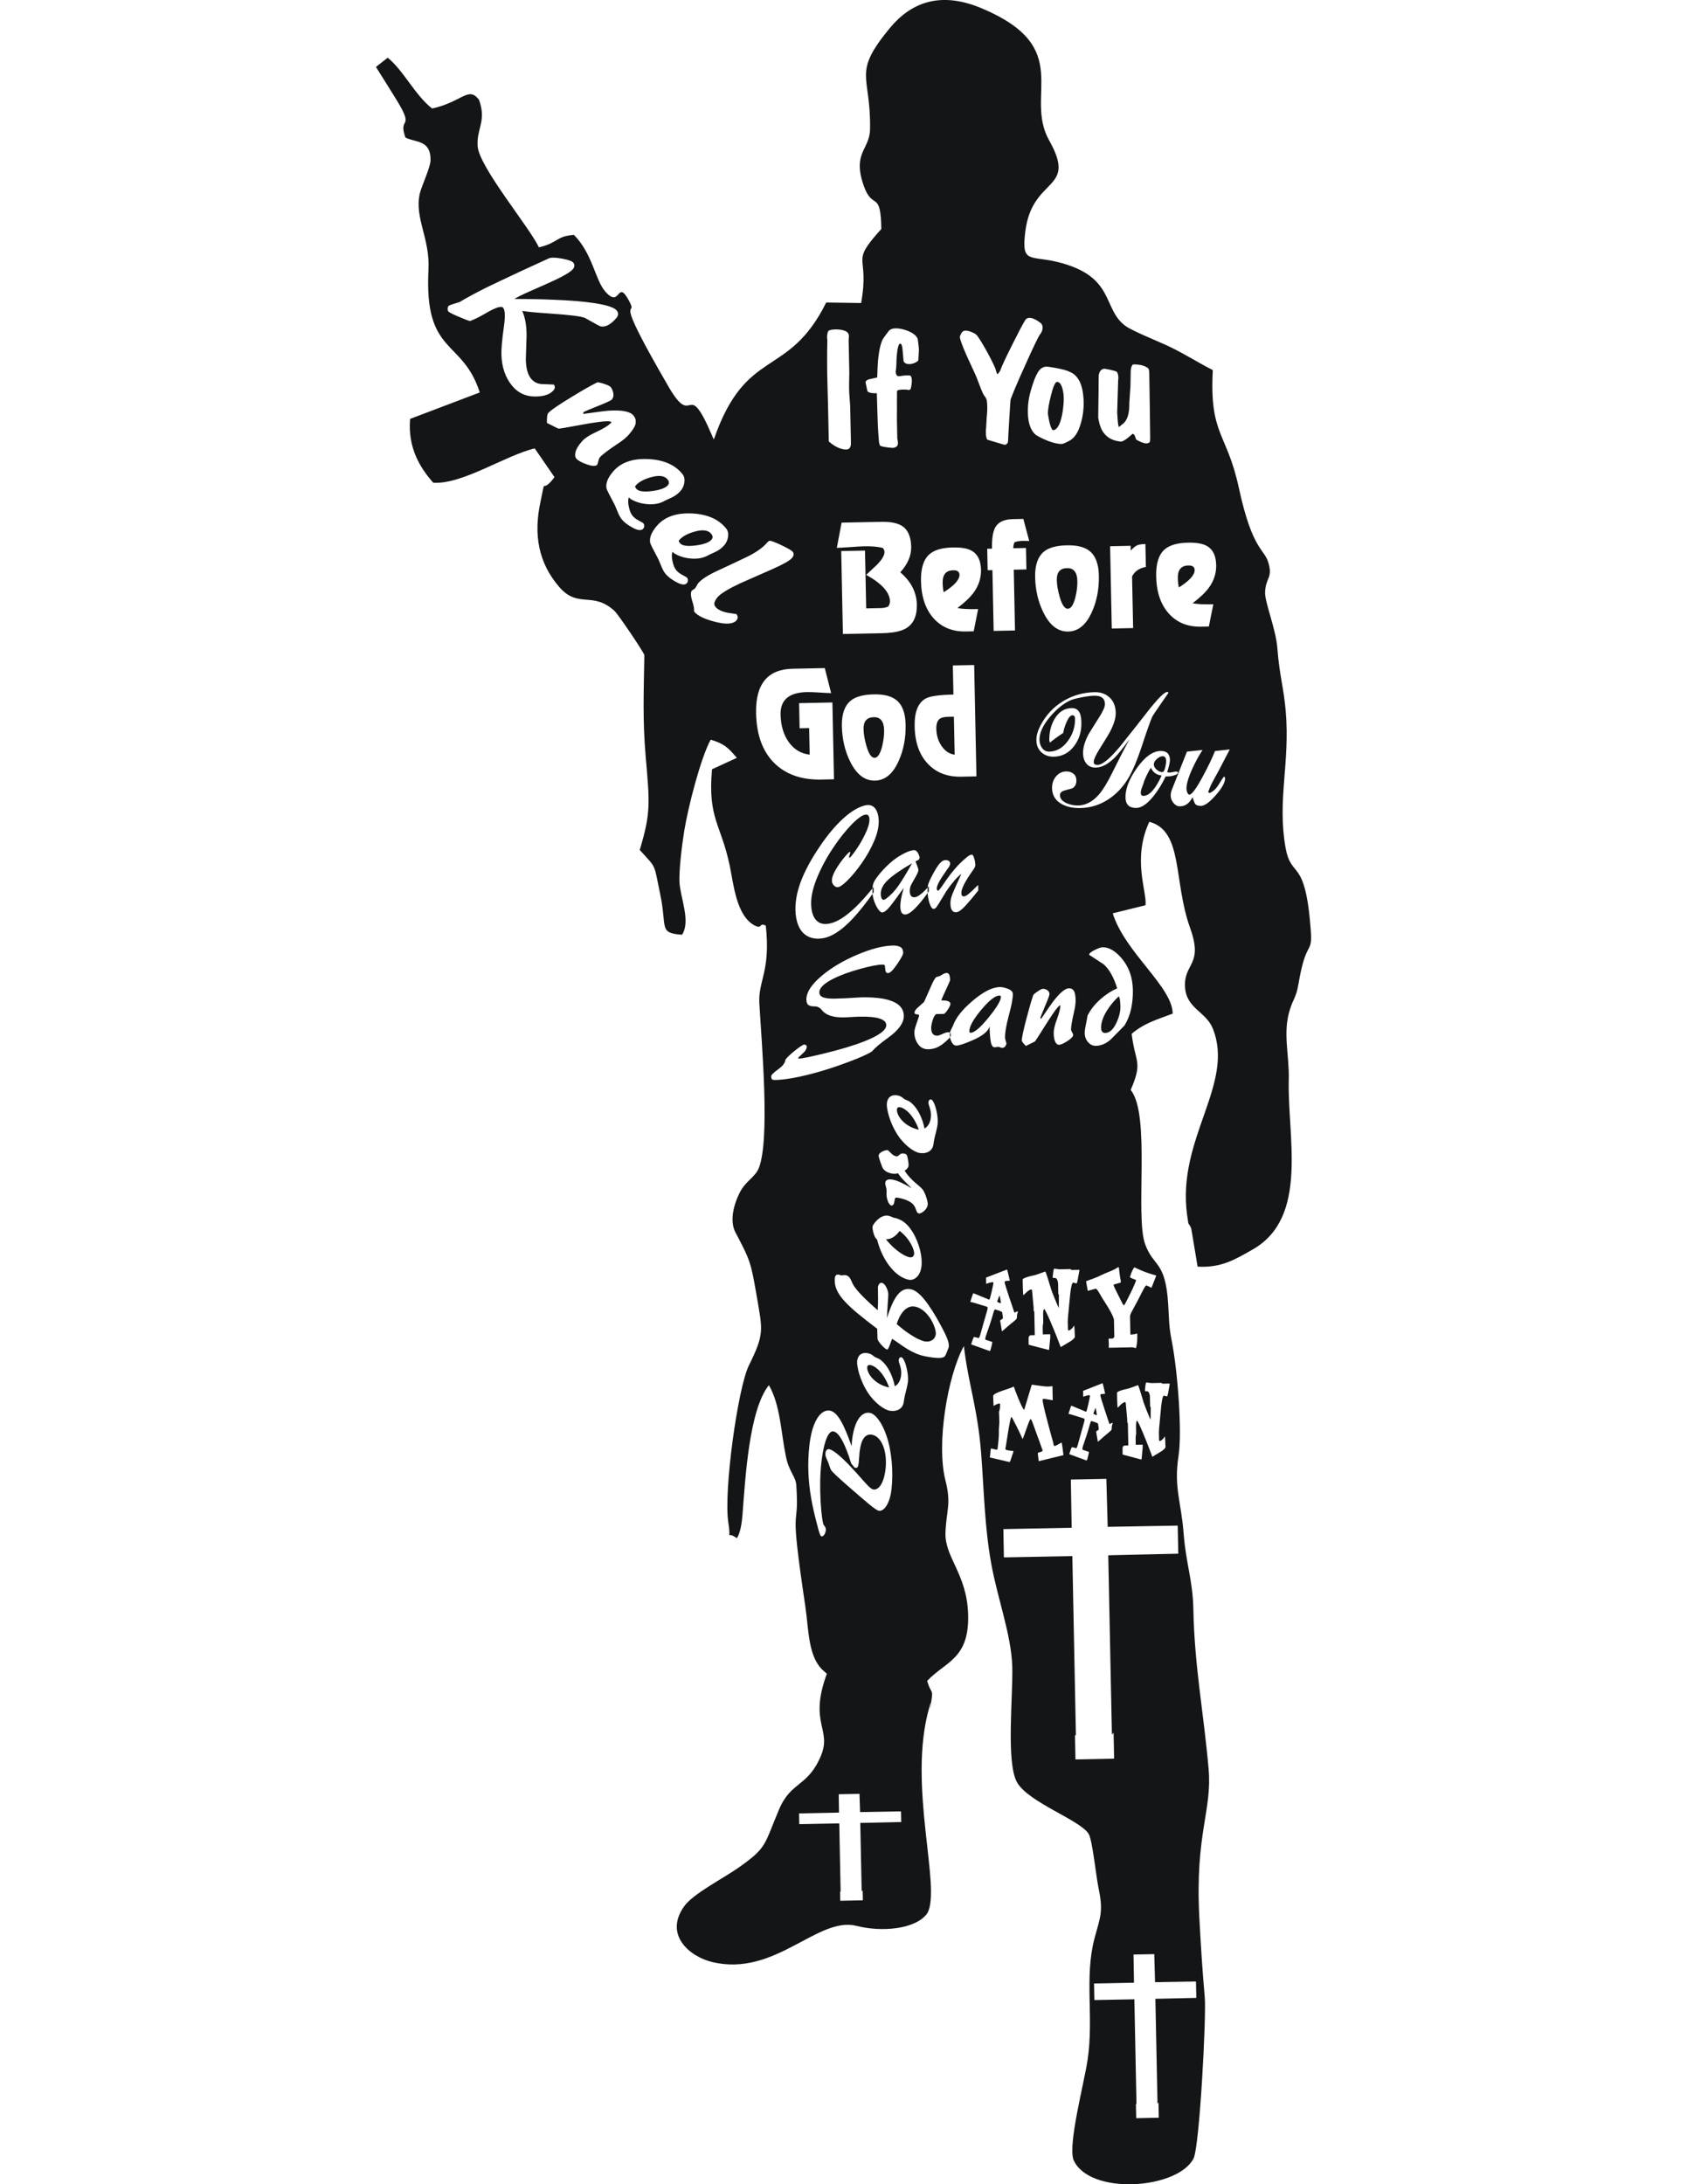 <?xml version="1.0" encoding="UTF-8"?>
<!DOCTYPE svg PUBLIC "-//W3C//DTD SVG 1.1//EN" "http://www.w3.org/Graphics/SVG/1.1/DTD/svg11.dtd">
<!-- Creator: CorelDRAW -->
<svg xmlns="http://www.w3.org/2000/svg" xml:space="preserve" width="5548in" height="7180in" style="shape-rendering:geometricPrecision; text-rendering:geometricPrecision; image-rendering:optimizeQuality; fill-rule:evenodd; clip-rule:evenodd"
viewBox="0 0 101.473 236.893"
 xmlns:xlink="http://www.w3.org/1999/xlink">
 <defs>
  <style type="text/css">
   <![CDATA[
    .fil0 {fill:#141516}
   ]]>
  </style>
 </defs>
 <g id="Layer_x0020_1">
  <path class="fil0" d="M2.358 11.03c1.859,3.092 0.012,1.557 0.848,3.892 1.138,0.56 2.746,0.236 2.723,2.443 -0.009,0.82 -0.998,2.843 -1.179,3.676 -0.567,2.609 1.128,4.833 0.954,8.188 -0.487,9.365 3.678,7.438 5.564,13.335l-7.561 2.869c-0.252,3.137 1.068,5.281 2.512,6.916 3.123,0.23 7.821,-2.96 11.013,-3.719l2.147 3.12c-1.591,2.099 -0.856,-0.473 -1.541,2.767 -0.725,3.426 -0.238,6.49 2.062,9.15 2.058,2.38 3.646,0.4 6.014,2.617 0.376,0.352 3.064,4.309 3.213,4.758 -0.068,4.102 -0.194,7.077 0.145,11.01 0.438,5.092 0.57,6.079 -0.645,10.129 1.895,2.11 1.486,1.321 2.232,4.862 0.748,3.55 -0.218,4.148 2.356,4.333 0.947,-1.41 -0.141,-3.925 -0.269,-5.592 -0.1,-1.299 0.291,-4.332 0.511,-5.677 0.432,-2.645 1.784,-7.902 2.867,-9.888 1.426,0.438 1.834,0.788 2.841,1.971l-2.696 1.243c-0.47,5.352 0.952,5.879 1.909,10.394 0.434,2.048 0.715,5.486 2.713,6.542 0.87,0.46 0.461,-0.371 1.213,0.019 0.545,4.954 -0.84,5.978 -0.7,8.426 0.247,4.294 1.181,14.794 -0.062,17.878 -0.392,0.972 -1.421,1.394 -2.046,2.615 -0.773,1.508 -1.08,3.207 -0.496,4.325 1.564,2.992 1.662,3.118 2.293,6.788 0.667,3.887 0.891,4.203 -0.828,7.68 -1.188,2.402 -2.756,13.629 -2.225,17.029 0.379,2.422 -0.433,0.708 0.929,1.698 0.386,-0.597 0.54,-1.696 0.609,-2.577 0.311,-4.012 0.721,-11.361 2.864,-14.023 1.251,2.186 1.294,5.055 1.842,7.725 0.35,1.709 1.069,2.162 1.132,3.134 0.355,5.498 -0.866,0.77 0.963,13.025 0.395,2.641 0.302,5.333 1.784,6.905l0.567 0.508c-1.987,5.386 0.56,5.998 -0.635,8.876 -1.417,3.416 -3.237,2.754 -4.541,5.819 -1.659,3.903 -1.278,4.144 -4.422,6.345 -1.71,1.198 -4.89,2.807 -5.868,4.161 -2.215,3.065 0.496,5.459 3.038,6.069 6.843,1.642 11.425,-5.009 15.666,-3.92 2.639,0.677 6.389,0.402 7.656,-1.364 1.596,-2.738 -2.209,-13.971 0.232,-22.371 0.488,-1.678 -0.184,1.731 0.21,-0.647 0.228,-1.378 -0.053,-0.77 -0.454,-2.192 2.009,-2.124 4.6,-2.366 4.445,-7.247 -0.138,-4.365 -2.548,-6.16 -2.457,-8.814 0.083,-2.428 0.662,-3.078 -0.003,-5.684 -1.007,-3.947 0.22,-11.315 2.001,-14.573 0.476,4.139 1.503,6.725 1.881,11.73 0.315,4.16 0.366,7.841 1.08,11.834 0.682,3.812 2.185,7.747 2.289,11.195 0.095,3.134 -0.698,10.434 0.522,12.568 1.256,2.199 6.978,4.131 7.789,5.625 0.397,0.73 0.789,4.604 1.047,5.821 0.546,2.578 0.189,3.142 -0.422,5.423 -1.14,4.261 -0.065,8.58 -0.768,13.257 -0.385,2.568 -2.141,9.111 -1.522,10.818 1.718,3.873 11.306,3.202 13.024,-0.164 0.659,-1.289 1.396,-15.522 1.218,-17.459 -0.247,-2.688 -0.45,-5.977 -0.589,-8.63 -0.482,-9.202 1.41,-11.588 1.002,-16.189 -0.554,-6.246 -1.525,-11.015 -1.652,-17.274 -0.065,-3.183 -0.802,-4.921 -1.059,-8.266 -0.263,-3.426 -1.08,-4.944 -0.549,-8.375 0.398,-2.568 -0.073,-9.039 -0.734,-12.447 -0.339,-1.746 -0.271,-2.17 -0.391,-4.033 -0.306,-4.735 -1.569,-3.936 -2.5,-6.481 -1.113,-3.046 0.62,-14.063 -1.562,-16.713 0.031,-0.154 0.127,-0.32 0.172,-0.431 1.083,-2.684 0.301,-2.608 -0.073,-5.664 1.349,-1.168 2.804,-1.567 4.451,-2.194 -0.003,-2.898 -5.194,-6.65 -6.503,-10.878l3.555 -0.877c0.186,-1.452 -1.473,-4.994 0.414,-9.051 3.706,0.992 2.583,6.393 4.427,11.513 1.459,4.051 -0.671,3.783 -0.554,6.357 0.106,2.384 2.263,2.696 3.006,4.529 2.441,6.022 -3.89,11.915 -2.786,20.182 0.208,1.552 0.124,0.711 0.456,1.526l0.692 4.14c2.611,0.148 4.153,-0.825 5.978,-1.864 6.121,-3.487 3.748,-12.216 3.913,-18.429 0.071,-2.659 -0.671,-5.019 0.103,-7.534 0.38,-1.234 0.699,-1.351 0.949,-2.835 0.846,-5.016 1.547,-3.021 1.33,-5.898 -0.603,-8.005 -2.112,-5.37 -2.736,-8.911 -0.909,-5.159 0.502,-9.13 0.027,-14.736 -0.229,-2.699 -0.675,-3.792 -0.913,-6.892 -0.157,-2.035 -1.359,-4.948 -1.33,-6.008 0.046,-1.616 0.833,-1.534 0.379,-3.174 -0.455,-1.641 -1.738,-1.296 -3.229,-8.197 -1.303,-6.03 -3.194,-5.659 -2.825,-12.759 -1.529,-0.77 -2.902,-1.675 -4.704,-2.544 -1.07,-0.516 -3.958,-1.658 -4.759,-2.237 -2.576,-1.861 -1.039,-5.386 -7.388,-6.944 -3.008,-0.738 -3.94,0.232 -3.487,-3.332 0.763,-6.004 5.705,-4.31 2.584,-9.854 -2.778,-4.935 2.845,-10.047 -7.31,-14.322 -4.589,-1.931 -7.751,-0.576 -10.023,2.193 -4.09,4.983 -1.991,4.951 -2.102,10.921 -0.041,2.226 -1.926,2.533 -0.704,6.072 0.98,2.841 1.856,0.375 1.928,4.743 -3.527,3.901 -1.22,2.579 -2.191,8.031l-3.79 -0.054c-4.157,8.359 -8.672,4.699 -12.188,14.841 -0.094,-0.132 -0.16,-0.321 -0.212,-0.444 -2.774,-6.479 -1.952,-0.533 -4.68,-5.225 -6.406,-11.021 -3.243,-7.317 -4.266,-9.266 -1.388,-2.643 -0.922,0.848 -2.621,-1.092 -1.118,-1.277 -1.374,-4.105 -3.407,-6.148 -1.959,0.14 -1.658,0.841 -3.797,1.351 -1.066,-2.24 -6.483,-8.706 -6.649,-10.961 -0.14,-1.92 0.987,-2.694 0.153,-5.034 -1.155,-1.539 -1.83,0.226 -5.093,0.937 -1.875,-1.47 -3.084,-4.105 -4.819,-5.509l-1.279 1.001c0.039,0.039 2.174,3.461 2.358,3.768l0 0zm67.318 131.212c-0.047,0.118 -0.079,0.222 -0.098,0.31 -0.018,0.088 -0.026,0.182 -0.025,0.282 0.003,0.112 -0.029,0.2 -0.095,0.266 -0.065,0.066 -0.358,0.31 -0.877,0.731 -0.193,0.162 -0.358,0.307 -0.494,0.432 -0.067,0.061 -0.119,0.099 -0.159,0.118l-0.198 -1.159c0.021,-0.041 0.079,-0.086 0.172,-0.135 0.092,-0.049 0.138,-0.097 0.138,-0.144l-0.086 -0.623c-0.019,-0.047 -0.152,-0.112 -0.4,-0.194 -0.081,-0.028 -0.207,-0.067 -0.378,-0.116 -0.049,0.001 -0.109,0.128 -0.18,0.383 -0.154,0.543 -0.277,0.951 -0.371,1.222 -0.148,0.432 -0.295,0.86 -0.443,1.286 -0.047,0.142 -0.069,0.256 -0.067,0.345 0.001,0.041 0.122,0.096 0.365,0.164 0.243,0.069 0.38,0.117 0.412,0.146 -0.04,0.206 -0.073,0.359 -0.098,0.46 -0.079,0.318 -0.138,0.49 -0.177,0.514l-2.027 -0.725c0.017,-0.077 0.064,-0.227 0.142,-0.452 0.079,-0.224 0.138,-0.343 0.178,-0.356l0.498 0.122c0.057,-0.049 0.113,-0.167 0.168,-0.356 0.112,-0.413 0.232,-0.84 0.359,-1.279 0.127,-0.44 0.254,-0.878 0.379,-1.315 0.046,-0.166 0.069,-0.28 0.067,-0.345 -0.001,-0.053 -0.06,-0.098 -0.178,-0.138 -0.243,-0.071 -0.471,-0.14 -0.685,-0.206 -0.214,-0.066 -0.44,-0.135 -0.679,-0.206 -0.148,-0.044 -0.255,-0.065 -0.323,-0.064l-0.002 -0.088c0.005,-0.011 0.057,-0.171 0.158,-0.478 0.071,-0.225 0.124,-0.355 0.16,-0.391l1.724 0.705c0.053,-0.049 0.141,-0.353 0.266,-0.913 0.125,-0.56 0.187,-0.867 0.186,-0.919 -0.001,-0.047 -0.037,-0.07 -0.108,-0.068 -0.098,0.002 -0.238,0.031 -0.42,0.088 -0.063,0.019 -0.149,0.05 -0.26,0.093l-0.014 -0.678 2.269 -0.874c0.018,0 0.073,0.195 0.166,0.587 0.059,0.259 0.106,0.464 0.14,0.613 -0.044,0.013 -0.071,0.019 -0.08,0.02 -0.036,0.001 -0.074,0.001 -0.114,0.002 -0.12,0.002 -0.212,0.013 -0.274,0.032 -0.063,0.019 -0.093,0.058 -0.092,0.116 0.002,0.106 0.172,0.663 0.51,1.671l0.428 1.268c0.033,0.099 0.067,0.198 0.1,0.297 0.019,0.047 0.041,0.069 0.068,0.069 0.005,0 0.038,-0.021 0.099,-0.063 0.063,-0.043 0.122,-0.064 0.18,-0.065 0.027,-0.001 0.049,0.002 0.067,0.007l0 0zm-1.863 -0.913l-0.001 -0.07c-0.025,-0.146 -0.043,-0.257 -0.054,-0.333 -0.035,-0.211 -0.063,-0.351 -0.082,-0.421 -0.044,0.048 -0.092,0.153 -0.144,0.315 -0.053,0.162 -0.09,0.259 -0.112,0.288l0.002 0.088 0.318 0.134 0.074 -0.002 0 0zm8.518 -3.528c-0.08,0.448 -0.143,0.791 -0.19,1.03 -0.047,0.239 -0.087,0.359 -0.123,0.359 -0.027,0.001 -0.067,-0.007 -0.121,-0.024 -0.13,-0.039 -0.214,-0.057 -0.249,-0.057 -0.147,0.003 -0.279,0.689 -0.394,2.059 -0.01,0.153 -0.045,0.51 -0.102,1.072 -0.058,0.562 -0.085,0.911 -0.082,1.046 0.007,0.357 0.012,0.564 0.013,0.62 0.001,0.056 0.003,0.13 0.005,0.224 0.003,0.118 0.041,0.176 0.118,0.174 0.079,-0.043 0.144,-0.082 0.192,-0.118 0.149,-0.115 0.273,-0.261 0.373,-0.439 0.006,0.041 0.018,0.186 0.036,0.434 0.019,0.249 0.031,0.506 0.036,0.77 0.003,0.129 -0.144,0.294 -0.439,0.494 -0.367,0.219 -0.733,0.437 -1.1,0.656 -0.122,-0.32 -0.245,-0.641 -0.368,-0.961 -0.245,-0.629 -0.504,-1.257 -0.776,-1.886 -0.31,-0.722 -0.525,-1.158 -0.644,-1.308 -0.044,0.049 -0.076,0.128 -0.096,0.24 -0.02,0.112 -0.027,0.294 -0.022,0.546 0.007,0.346 0.011,0.549 0.012,0.607 0.001,0.059 0.002,0.108 0.003,0.15 -0.009,0.018 -0.015,0.035 -0.019,0.053 -0.033,0.124 -0.047,0.306 -0.043,0.546l0.013 0.634 0.804 -0.017 0.007 0.335 -0.134 1.359 -0.067 0.001 -2.144 -0.555 -0.006 -0.308c-0.005,-0.258 -0.006,-0.405 -0.002,-0.44 0.018,-0.188 0.112,-0.284 0.282,-0.287l0.389 -0.008 -0.052 -2.561c-0.018,-0.005 -0.029,-0.011 -0.034,-0.017 -0.023,-0.029 -0.035,-0.073 -0.037,-0.131l-0.005 -0.299 -0.173 -1.871c-0.046,-0.058 -0.077,-0.086 -0.095,-0.086 -0.08,0.025 -0.151,0.056 -0.213,0.092 -0.172,0.109 -0.381,0.295 -0.626,0.559 -0.033,-0.087 -0.055,-0.416 -0.067,-0.985l-0.015 -0.73c-0.001,-0.059 0.112,-0.132 0.341,-0.219 0.228,-0.086 0.51,-0.163 0.844,-0.228 0.112,-0.02 0.285,-0.072 0.524,-0.156 0.237,-0.084 0.482,-0.172 0.735,-0.265 0.036,-0.001 0.126,0.229 0.269,0.69 0.129,0.42 0.258,0.84 0.387,1.26 0.077,0.228 0.219,0.596 0.428,1.105 0.21,0.509 0.342,0.807 0.397,0.894l0.011 -1.444c-0.019,-0.006 -0.03,-0.011 -0.035,-0.017 -0.023,-0.023 -0.035,-0.067 -0.036,-0.131 -0.006,-0.299 -0.011,-0.559 -0.016,-0.779 -0.005,-0.22 -0.007,-0.333 -0.007,-0.339 -0.036,-0.222 -0.093,-0.377 -0.17,-0.464 -0.051,-0.057 -0.12,-0.085 -0.21,-0.083 -0.058,0.001 -0.098,0.002 -0.12,0.002 -0.053,0.001 -0.081,-0.033 -0.082,-0.104 0.018,-0.2 0.033,-0.35 0.045,-0.45 0.039,-0.306 0.084,-0.46 0.138,-0.46 0.108,0.021 0.188,0.034 0.242,0.039 0.175,0.026 0.287,0.039 0.336,0.037 0.571,-0.011 0.909,-0.019 1.012,-0.021 0.103,-0.002 0.164,-0.003 0.181,-0.003 0.005,0.023 0.01,0.038 0.015,0.043 0.023,0.035 0.057,0.052 0.101,0.051l0.825 -0.017 0.001 0.088 0 0zm8.347 0.534l-0.523 1.332c-0.262,-0.13 -0.412,-0.203 -0.45,-0.22 -0.039,-0.017 -0.082,-0.025 -0.131,-0.023 -0.054,0.001 -0.178,0.19 -0.371,0.566 -0.194,0.377 -0.385,0.749 -0.574,1.117 -0.228,0.421 -0.454,0.843 -0.679,1.264 -0.086,0.166 -0.127,0.317 -0.124,0.451l0.039 1.919 0.074 -0.001c0.103,-0.008 0.209,-0.019 0.318,-0.033 0.109,-0.014 0.202,-0.039 0.277,-0.077l0.074 -0.001 0.007 0.317c0.006,0.305 -0.013,0.592 -0.057,0.86 -0.043,0.267 -0.081,0.402 -0.112,0.403 -0.077,-0.022 -0.152,-0.043 -0.226,-0.061 -0.075,-0.019 -0.127,-0.029 -0.158,-0.028l-2.541 0.052c-0.001,-0.065 0,-0.13 0.003,-0.201 0.003,-0.069 0.004,-0.119 0.004,-0.148 -0.002,-0.065 -0.006,-0.166 -0.013,-0.305 -0.007,-0.14 -0.012,-0.254 -0.013,-0.341 0.053,-0.001 0.106,-0.002 0.157,-0.003 0.052,-0.001 0.102,-0.002 0.151,-0.003 0.063,-0.001 0.112,-0.003 0.148,-0.003l0.164 -0.162 -0.039 -1.886c-0.019,-0.082 -0.041,-0.155 -0.065,-0.219 -0.146,-0.391 -0.422,-0.899 -0.828,-1.526 -0.226,-0.341 -0.44,-0.693 -0.643,-1.049 -0.201,-0.357 -0.349,-0.546 -0.444,-0.567l-0.86 0.238 -0.189 -1.037c0,-0.012 0.257,-0.108 0.772,-0.289 0.315,-0.112 0.627,-0.247 0.937,-0.406 0.097,-0.049 0.414,-0.186 0.95,-0.408 0.377,-0.154 0.638,-0.291 0.783,-0.412l0.121 -0.003c0.001,0.088 0.029,0.325 0.081,0.712 0.053,0.386 0.091,0.62 0.115,0.701l0.005 0.247 -0.767 0.21 0.002 0.088c0.001,0.065 0.176,0.44 0.526,1.125 0.145,0.291 0.291,0.581 0.44,0.872 0.056,0.104 0.108,0.156 0.157,0.155 0.027,0 0.11,-0.134 0.247,-0.401 0.112,-0.22 0.269,-0.531 0.471,-0.935 0.18,-0.367 0.332,-0.702 0.455,-1.004 0.043,-0.1 0.09,-0.222 0.14,-0.364 -0.001,-0.029 -0.106,-0.08 -0.318,-0.152 -0.149,-0.049 -0.268,-0.108 -0.359,-0.177 0.088,-0.313 0.192,-0.582 0.312,-0.808 0.039,-0.077 0.095,-0.166 0.169,-0.268 0.194,0.096 0.487,0.227 0.88,0.392 0.393,0.165 0.894,0.333 1.506,0.502l0 0zm-10.075 19.482l-2.682 0.655c-0.009,-0.049 -0.029,-0.209 -0.062,-0.478 -0.033,-0.269 -0.047,-0.412 -0.043,-0.429 0.037,-0.017 0.116,-0.041 0.238,-0.072 0.122,-0.03 0.222,-0.079 0.299,-0.148 -0.053,-0.172 -0.176,-0.522 -0.37,-1.052 -0.114,-0.321 -0.2,-0.553 -0.257,-0.697 -0.154,-0.403 -0.299,-0.803 -0.436,-1.202 -0.114,-0.325 -0.198,-0.488 -0.252,-0.487 -0.058,0.001 -0.215,0.369 -0.47,1.103 -0.164,0.482 -0.296,0.838 -0.395,1.068 -0.122,-0.27 -0.222,-0.488 -0.299,-0.653 -0.222,-0.469 -0.444,-0.912 -0.669,-1.331 -0.056,-0.104 -0.112,-0.212 -0.168,-0.322 -0.034,-0.061 -0.064,-0.09 -0.089,-0.09 -0.033,0.001 -0.083,0.172 -0.151,0.512 -0.083,0.397 -0.156,0.805 -0.218,1.223 -0.084,0.558 -0.15,0.977 -0.199,1.256 -0.022,0.134 -0.05,0.293 -0.084,0.478 0.001,0.061 0.1,0.11 0.296,0.148 0.196,0.038 0.385,0.055 0.567,0.051l0.003 0.15c-0.094,0.23 -0.174,0.46 -0.238,0.689 -0.063,0.23 -0.12,0.355 -0.17,0.379l-2.138 -0.5c0.025,-0.162 0.047,-0.365 0.065,-0.611 0.018,-0.245 0.049,-0.368 0.095,-0.369 0.104,0.031 0.186,0.055 0.243,0.071 0.18,0.047 0.311,0.069 0.394,0.067 0.033,-0.001 0.081,-0.335 0.142,-1.005 0.034,-0.379 0.048,-0.672 0.044,-0.878l-0.005 -0.275 0.053 -0.786c-0.005,-0.25 -0.011,-0.468 -0.017,-0.655 -0.006,-0.186 -0.012,-0.34 -0.019,-0.462 0.004,-0.017 0.007,-0.051 0.01,-0.1 0.024,-0.051 0.042,-0.098 0.054,-0.143 0.038,-0.162 0.054,-0.369 0.049,-0.619 -0.001,-0.061 -0.041,-0.091 -0.12,-0.089 -0.099,0.035 -0.176,0.062 -0.229,0.08 -0.165,0.065 -0.282,0.133 -0.351,0.207 -0.005,-0.039 -0.013,-0.179 -0.025,-0.42 -0.011,-0.242 -0.019,-0.466 -0.023,-0.672 -0.003,-0.117 0.163,-0.245 0.496,-0.386 0.198,-0.087 0.512,-0.201 0.942,-0.34 0.431,-0.14 0.677,-0.236 0.738,-0.287l0.069 -0.001c0.067,0.221 0.224,0.635 0.473,1.243 0.301,0.734 0.516,1.161 0.643,1.281l0.828 -2.747c0.225,0.029 0.397,0.053 0.518,0.073 0.329,0.049 0.593,0.084 0.792,0.104 0.2,0.021 0.364,0.031 0.492,0.028 0.083,-0.001 0.17,-0.009 0.261,-0.022 0.091,-0.013 0.151,-0.02 0.18,-0.02l0.031 1.518 -0.05 0.001 -0.793 -0.134 -0.249 0.005 0.005 0.242c0.028,0.161 0.065,0.353 0.111,0.574 0.082,0.387 0.243,1.022 0.48,1.901 0.112,0.415 0.189,0.706 0.23,0.872 0.108,0.41 0.205,0.752 0.289,1.029 0.023,0.11 0.046,0.219 0.069,0.324 0.031,0.11 0.072,0.166 0.122,0.164 0.045,-0.001 0.181,-0.065 0.406,-0.192 0.074,-0.041 0.185,-0.104 0.333,-0.191 0.025,0 0.067,0.227 0.126,0.682 0.019,0.15 0.047,0.378 0.082,0.683l0 0zm5.35 -3.481c-0.043,0.112 -0.073,0.21 -0.09,0.294 -0.017,0.084 -0.024,0.173 -0.023,0.267 0.003,0.106 -0.027,0.19 -0.088,0.252 -0.061,0.063 -0.332,0.293 -0.814,0.693 -0.179,0.154 -0.332,0.291 -0.458,0.41 -0.061,0.057 -0.11,0.094 -0.147,0.111l-0.184 -1.098c0.021,-0.039 0.073,-0.082 0.16,-0.128 0.086,-0.047 0.128,-0.092 0.128,-0.136l-0.081 -0.591c-0.017,-0.045 -0.141,-0.106 -0.371,-0.185 -0.075,-0.026 -0.192,-0.063 -0.351,-0.11 -0.045,0.001 -0.101,0.122 -0.167,0.363 -0.143,0.515 -0.257,0.901 -0.343,1.159 -0.137,0.409 -0.274,0.816 -0.411,1.219 -0.043,0.134 -0.063,0.243 -0.062,0.327 0.001,0.039 0.114,0.091 0.339,0.156 0.226,0.065 0.353,0.111 0.383,0.138 -0.037,0.195 -0.068,0.341 -0.09,0.436 -0.073,0.302 -0.128,0.464 -0.164,0.487l-1.881 -0.688c0.015,-0.073 0.059,-0.216 0.132,-0.428 0.072,-0.214 0.126,-0.325 0.164,-0.337l0.463 0.116c0.053,-0.046 0.105,-0.158 0.155,-0.337 0.104,-0.392 0.215,-0.796 0.333,-1.213 0.118,-0.417 0.235,-0.833 0.351,-1.247 0.043,-0.157 0.063,-0.266 0.062,-0.327 -0.001,-0.05 -0.056,-0.093 -0.164,-0.13 -0.226,-0.068 -0.438,-0.133 -0.636,-0.196 -0.198,-0.063 -0.408,-0.128 -0.629,-0.196 -0.138,-0.042 -0.238,-0.062 -0.3,-0.061l-0.002 -0.083c0.004,-0.011 0.053,-0.163 0.146,-0.454 0.067,-0.213 0.116,-0.337 0.148,-0.371l1.601 0.669c0.049,-0.046 0.131,-0.334 0.247,-0.865 0.116,-0.532 0.173,-0.822 0.172,-0.872 -0.001,-0.044 -0.035,-0.066 -0.101,-0.065 -0.091,0.002 -0.222,0.03 -0.391,0.083 -0.058,0.018 -0.138,0.047 -0.241,0.088l-0.013 -0.643 2.106 -0.827c0.017,-0.001 0.069,0.185 0.154,0.556 0.055,0.246 0.098,0.44 0.13,0.581 -0.041,0.012 -0.066,0.018 -0.075,0.018 -0.033,0.001 -0.069,0.001 -0.106,0.002 -0.112,0.002 -0.196,0.013 -0.254,0.03 -0.058,0.018 -0.086,0.055 -0.085,0.11 0.002,0.1 0.16,0.629 0.474,1.585l0.398 1.203c0.031,0.094 0.062,0.188 0.093,0.281 0.017,0.045 0.039,0.066 0.063,0.066 0.005,0 0.035,-0.02 0.092,-0.061 0.057,-0.04 0.112,-0.061 0.167,-0.062 0.025,-0.001 0.045,0.002 0.062,0.007l0 0zm-1.729 -0.866l-0.001 -0.067c-0.024,-0.138 -0.041,-0.244 -0.05,-0.316 -0.033,-0.2 -0.059,-0.333 -0.077,-0.399 -0.04,0.046 -0.085,0.145 -0.134,0.299 -0.049,0.154 -0.083,0.245 -0.103,0.273l0.002 0.083 0.295 0.128 0.069 -0.001 0 0zm7.905 -3.342c-0.074,0.424 -0.132,0.75 -0.176,0.976 -0.043,0.226 -0.082,0.34 -0.114,0.341 -0.025,0.001 -0.063,-0.007 -0.112,-0.023 -0.121,-0.037 -0.199,-0.055 -0.232,-0.054 -0.137,0.003 -0.258,0.653 -0.365,1.953 -0.01,0.144 -0.041,0.483 -0.095,1.016 -0.053,0.532 -0.079,0.863 -0.076,0.991 0.007,0.339 0.011,0.536 0.012,0.588 0.001,0.053 0.003,0.124 0.005,0.213 0.002,0.112 0.038,0.166 0.108,0.165 0.074,-0.041 0.134,-0.078 0.178,-0.112 0.139,-0.108 0.255,-0.247 0.347,-0.416 0.005,0.039 0.016,0.176 0.033,0.412 0.017,0.236 0.029,0.479 0.034,0.73 0.002,0.122 -0.134,0.278 -0.408,0.467 -0.341,0.208 -0.681,0.414 -1.021,0.622 -0.114,-0.303 -0.228,-0.607 -0.343,-0.911 -0.228,-0.596 -0.468,-1.192 -0.721,-1.788 -0.287,-0.684 -0.487,-1.098 -0.597,-1.24 -0.041,0.046 -0.071,0.121 -0.089,0.228 -0.019,0.106 -0.025,0.279 -0.021,0.518 0.007,0.329 0.011,0.52 0.012,0.576 0.001,0.055 0.002,0.102 0.003,0.142 -0.008,0.017 -0.014,0.034 -0.017,0.051 -0.031,0.118 -0.044,0.29 -0.039,0.518l0.012 0.601 0.746 -0.015 0.007 0.317 -0.123 1.288 -0.062 0.001 -1.991 -0.527 -0.006 -0.293c-0.005,-0.244 -0.005,-0.384 -0.002,-0.417 0.017,-0.178 0.104,-0.269 0.262,-0.272l0.361 -0.008 -0.049 -2.428c-0.017,-0.005 -0.027,-0.011 -0.031,-0.016 -0.021,-0.028 -0.033,-0.069 -0.034,-0.124l-0.006 -0.284 -0.16 -1.774c-0.043,-0.055 -0.073,-0.082 -0.089,-0.082 -0.074,0.024 -0.14,0.053 -0.197,0.087 -0.16,0.104 -0.354,0.28 -0.581,0.53 -0.031,-0.082 -0.051,-0.395 -0.063,-0.933l-0.014 -0.693c-0.001,-0.055 0.104,-0.124 0.317,-0.206 0.212,-0.082 0.473,-0.154 0.782,-0.217 0.103,-0.019 0.265,-0.068 0.486,-0.147 0.22,-0.08 0.448,-0.164 0.683,-0.252 0.033,-0.001 0.116,0.218 0.25,0.655 0.12,0.398 0.24,0.796 0.361,1.195 0.071,0.216 0.203,0.564 0.398,1.048 0.194,0.483 0.317,0.765 0.369,0.848l0.009 -1.369c-0.017,-0.005 -0.027,-0.01 -0.032,-0.016 -0.021,-0.021 -0.032,-0.063 -0.033,-0.124 -0.006,-0.283 -0.011,-0.53 -0.015,-0.738 -0.004,-0.208 -0.007,-0.315 -0.007,-0.321 -0.033,-0.21 -0.086,-0.357 -0.158,-0.439 -0.047,-0.055 -0.112,-0.081 -0.194,-0.08 -0.054,0.001 -0.091,0.002 -0.112,0.003 -0.049,0.001 -0.075,-0.032 -0.077,-0.098 0.017,-0.19 0.031,-0.332 0.041,-0.426 0.035,-0.29 0.079,-0.436 0.128,-0.437 0.1,0.02 0.175,0.033 0.225,0.037 0.162,0.025 0.267,0.037 0.312,0.035 0.531,-0.011 0.844,-0.017 0.94,-0.019 0.095,-0.001 0.151,-0.003 0.168,-0.003 0.005,0.022 0.009,0.037 0.013,0.042 0.021,0.033 0.053,0.049 0.094,0.048l0.766 -0.015 0.001 0.083 0 0zm-27.221 -27.608c-0.397,-0.087 -0.746,-0.217 -1.05,-0.393 -0.303,-0.176 -0.556,-0.375 -0.758,-0.593 -0.203,-0.22 -0.352,-0.438 -0.448,-0.657 -0.096,-0.217 -0.136,-0.412 -0.116,-0.582 0.009,-0.079 0.043,-0.138 0.101,-0.176 0.058,-0.037 0.14,-0.05 0.245,-0.032 0.155,0.027 0.325,0.102 0.506,0.224 0.181,0.118 0.365,0.282 0.55,0.49 0.186,0.209 0.361,0.454 0.529,0.744 0.166,0.289 0.313,0.613 0.442,0.976l0 0zm0.618 -0.124c-0.086,-0.442 -0.209,-0.849 -0.369,-1.223 -0.158,-0.377 -0.341,-0.707 -0.548,-0.991 -0.209,-0.285 -0.426,-0.508 -0.655,-0.677 -0.071,-0.051 -0.144,-0.094 -0.22,-0.128 -0.079,-0.032 -0.156,-0.064 -0.235,-0.095 -0.079,-0.035 -0.154,-0.078 -0.229,-0.13 -0.037,-0.033 -0.084,-0.071 -0.14,-0.117 -0.06,-0.047 -0.133,-0.092 -0.222,-0.134 -0.089,-0.046 -0.195,-0.076 -0.322,-0.101 -0.325,-0.055 -0.587,-0.007 -0.785,0.14 -0.2,0.147 -0.319,0.38 -0.358,0.699 -0.017,0.144 -0.005,0.34 0.031,0.585 0.039,0.245 0.104,0.526 0.196,0.837 0.093,0.313 0.217,0.639 0.367,0.979 0.152,0.34 0.332,0.673 0.542,1.005 0.18,0.279 0.379,0.536 0.589,0.766 0.212,0.232 0.426,0.433 0.643,0.609 0.218,0.172 0.424,0.313 0.621,0.419 0.198,0.106 0.371,0.172 0.52,0.199 0.296,0.049 0.554,0.041 0.774,-0.029 0.222,-0.069 0.399,-0.181 0.531,-0.337 0.132,-0.158 0.21,-0.345 0.238,-0.564 0.032,-0.263 0.08,-0.524 0.141,-0.782 0.063,-0.255 0.123,-0.501 0.184,-0.738 0.059,-0.241 0.103,-0.466 0.13,-0.676 0.018,-0.176 0.019,-0.377 0.002,-0.603 -0.019,-0.224 -0.051,-0.454 -0.097,-0.689 -0.047,-0.236 -0.104,-0.454 -0.17,-0.657 -0.067,-0.202 -0.141,-0.368 -0.22,-0.501 -0.077,-0.13 -0.157,-0.204 -0.24,-0.222 -0.068,-0.009 -0.127,0.014 -0.178,0.068 -0.054,0.056 -0.085,0.134 -0.1,0.242 -0.005,0.071 0.009,0.157 0.042,0.257 0.033,0.104 0.071,0.225 0.115,0.361 0.045,0.136 0.078,0.291 0.102,0.466 0.025,0.172 0.028,0.363 0.006,0.574 -0.033,0.275 -0.109,0.516 -0.227,0.722 -0.12,0.206 -0.272,0.361 -0.46,0.466l0 0zm-2.163 4.566c0.136,-0.072 0.24,-0.158 0.314,-0.264 0.073,-0.107 0.114,-0.201 0.125,-0.286 0.003,-0.047 0.001,-0.125 -0.012,-0.232 -0.011,-0.104 -0.026,-0.22 -0.047,-0.343 -0.019,-0.122 -0.041,-0.234 -0.063,-0.333 -0.022,-0.099 -0.043,-0.166 -0.059,-0.198 -0.04,-0.067 -0.085,-0.116 -0.138,-0.144 -0.053,-0.027 -0.116,-0.047 -0.188,-0.057 -0.13,-0.019 -0.231,-0.013 -0.306,0.015 -0.073,0.032 -0.136,0.072 -0.184,0.123 -0.05,0.051 -0.1,0.093 -0.153,0.128 -0.053,0.033 -0.124,0.044 -0.21,0.032 -0.111,-0.023 -0.216,-0.067 -0.311,-0.132 -0.098,-0.068 -0.184,-0.14 -0.263,-0.22 -0.079,-0.08 -0.146,-0.148 -0.206,-0.21 -0.061,-0.059 -0.11,-0.094 -0.149,-0.104 -0.048,-0.009 -0.123,-0.001 -0.222,0.024 -0.099,0.021 -0.204,0.06 -0.315,0.112 -0.108,0.05 -0.203,0.114 -0.285,0.189 -0.082,0.075 -0.131,0.162 -0.144,0.259 -0.006,0.055 0.025,0.19 0.09,0.404 0.067,0.218 0.168,0.498 0.303,0.848 0.069,0.173 0.198,0.324 0.38,0.446 0.184,0.124 0.405,0.208 0.666,0.257 0.105,0.018 0.211,0.028 0.321,0.023 0.112,-0.001 0.228,-0.017 0.352,-0.049 0.135,0.224 0.329,0.466 0.576,0.722 0.25,0.256 0.551,0.557 0.9,0.899 -0.427,-0.248 -0.81,-0.452 -1.152,-0.617 -0.341,-0.161 -0.644,-0.268 -0.913,-0.318 -0.5,-0.088 -0.768,0.027 -0.804,0.343 -0.008,0.085 0.004,0.174 0.031,0.268 0.03,0.092 0.057,0.204 0.085,0.331 0.027,0.13 0.038,0.291 0.027,0.483 -0.014,0.222 0.004,0.434 0.054,0.639 0.049,0.203 0.116,0.373 0.201,0.507 0.084,0.138 0.176,0.216 0.27,0.236 0.081,0.014 0.152,-0.024 0.214,-0.112 0.062,-0.091 0.105,-0.236 0.131,-0.437 0.007,-0.082 0.021,-0.148 0.041,-0.199 0.019,-0.047 0.049,-0.081 0.096,-0.099 0.046,-0.016 0.116,-0.015 0.206,0 0.443,0.078 0.812,0.19 1.108,0.332 0.297,0.144 0.512,0.307 0.647,0.496 0.082,0.119 0.144,0.243 0.19,0.373 0.043,0.127 0.088,0.24 0.136,0.335 0.047,0.095 0.114,0.154 0.204,0.173 0.066,0.009 0.148,-0.007 0.247,-0.053 0.101,-0.045 0.203,-0.11 0.307,-0.2 0.104,-0.089 0.194,-0.193 0.271,-0.314 0.077,-0.121 0.125,-0.253 0.144,-0.393 0.007,-0.088 -0.003,-0.204 -0.036,-0.353 -0.032,-0.149 -0.077,-0.306 -0.132,-0.474 -0.057,-0.168 -0.119,-0.326 -0.186,-0.468 -0.068,-0.146 -0.133,-0.259 -0.196,-0.342 -0.09,-0.108 -0.208,-0.225 -0.355,-0.349 -0.144,-0.124 -0.309,-0.263 -0.49,-0.423 -0.181,-0.157 -0.366,-0.339 -0.559,-0.546 -0.193,-0.21 -0.379,-0.452 -0.56,-0.728l0 0zm-2.025 7.439c0.174,0.007 0.349,-0.025 0.527,-0.092 0.176,-0.071 0.347,-0.172 0.51,-0.311 0.163,-0.136 0.312,-0.304 0.448,-0.501 0.277,0.214 0.517,0.44 0.722,0.682 0.205,0.242 0.371,0.484 0.503,0.719 0.13,0.235 0.226,0.448 0.284,0.641 0.058,0.192 0.081,0.343 0.068,0.456 -0.016,0.14 -0.07,0.242 -0.158,0.304 -0.09,0.062 -0.206,0.081 -0.353,0.055 -0.102,-0.019 -0.247,-0.067 -0.427,-0.152 -0.18,-0.086 -0.387,-0.208 -0.62,-0.366 -0.232,-0.16 -0.477,-0.358 -0.734,-0.594 -0.256,-0.24 -0.515,-0.518 -0.77,-0.84l0 0zm-0.967 0.01c0.158,0.609 0.359,1.171 0.609,1.681 0.247,0.509 0.529,0.953 0.843,1.336 0.311,0.383 0.644,0.695 0.993,0.929 0.349,0.234 0.703,0.383 1.059,0.449 0.106,0.018 0.226,0.009 0.359,-0.03 0.134,-0.039 0.27,-0.114 0.404,-0.228 0.134,-0.111 0.25,-0.267 0.352,-0.47 0.103,-0.2 0.173,-0.453 0.21,-0.76 0.029,-0.249 0.029,-0.523 0.001,-0.824 -0.028,-0.301 -0.083,-0.615 -0.164,-0.945 -0.083,-0.329 -0.192,-0.658 -0.329,-0.989 -0.136,-0.331 -0.298,-0.653 -0.488,-0.961 -0.272,-0.45 -0.578,-0.8 -0.916,-1.054 -0.335,-0.252 -0.723,-0.416 -1.16,-0.492 -0.12,-0.057 -0.227,-0.103 -0.317,-0.136 -0.092,-0.034 -0.17,-0.057 -0.236,-0.069 -0.18,-0.028 -0.352,-0.013 -0.519,0.041 -0.166,0.058 -0.32,0.138 -0.46,0.245 -0.142,0.106 -0.267,0.219 -0.373,0.341 -0.108,0.121 -0.192,0.232 -0.253,0.335 -0.061,0.103 -0.097,0.177 -0.102,0.227 -0.007,0.065 -0.001,0.164 0.019,0.296 0.019,0.132 0.051,0.272 0.094,0.422 0.043,0.151 0.094,0.285 0.159,0.407 0.062,0.121 0.132,0.206 0.212,0.249l0 0zm2.134 9.189c0.23,-0.697 0.514,-1.203 0.855,-1.523 0.339,-0.317 0.717,-0.441 1.134,-0.369 0.307,0.054 0.607,0.2 0.907,0.436 0.297,0.238 0.573,0.558 0.824,0.96 0.132,0.218 0.239,0.43 0.32,0.639 0.081,0.208 0.14,0.395 0.172,0.562 0.035,0.17 0.046,0.301 0.035,0.397 -0.019,0.167 -0.081,0.315 -0.181,0.446 -0.102,0.132 -0.24,0.23 -0.41,0.293 -0.17,0.063 -0.371,0.075 -0.599,0.039 -0.182,-0.029 -0.42,-0.116 -0.718,-0.254 -0.297,-0.142 -0.644,-0.346 -1.039,-0.612 -0.394,-0.266 -0.826,-0.605 -1.3,-1.013l0 0zm-0.493 1.597c0.279,0.18 0.554,0.369 0.83,0.564 0.272,0.194 0.555,0.381 0.849,0.562 0.293,0.18 0.607,0.342 0.944,0.482 0.335,0.139 0.707,0.246 1.112,0.321 0.596,0.107 1.06,0.158 1.394,0.151 0.331,-0.007 0.547,-0.092 0.644,-0.259 0.018,-0.036 0.048,-0.1 0.087,-0.192 0.04,-0.094 0.081,-0.194 0.124,-0.303 0.044,-0.108 0.082,-0.207 0.114,-0.293 0.03,-0.087 0.05,-0.14 0.053,-0.167 0.025,-0.235 -0.035,-0.535 -0.178,-0.897 -0.144,-0.365 -0.361,-0.812 -0.65,-1.344 -0.66,-1.239 -1.265,-2.195 -1.812,-2.867 -0.546,-0.675 -1.045,-1.052 -1.497,-1.135 -0.375,-0.065 -0.711,0.007 -1.011,0.214 -0.299,0.211 -0.573,0.556 -0.827,1.044 -0.255,0.484 -0.499,1.11 -0.737,1.874 0.019,-0.534 0.043,-0.993 0.073,-1.379 0.026,-0.383 0.049,-0.695 0.063,-0.932 0.014,-0.24 0.011,-0.404 -0.012,-0.498 -0.073,-0.284 -0.168,-0.518 -0.293,-0.702 -0.122,-0.18 -0.255,-0.286 -0.395,-0.314 -0.071,-0.009 -0.136,0.003 -0.195,0.047 -0.059,0.041 -0.108,0.097 -0.145,0.172 -0.04,0.077 -0.065,0.156 -0.076,0.246 -0.004,0.059 -0.003,0.188 0.004,0.392 0.008,0.205 0.012,0.48 0.011,0.832 0.003,0.35 -0.011,0.778 -0.036,1.281 -0.689,-0.595 -1.257,-1.122 -1.7,-1.579 -0.444,-0.457 -0.763,-0.851 -0.96,-1.181 -0.052,-0.092 -0.1,-0.194 -0.146,-0.3 -0.045,-0.11 -0.096,-0.217 -0.15,-0.322 -0.055,-0.102 -0.125,-0.192 -0.209,-0.267 -0.082,-0.077 -0.186,-0.125 -0.313,-0.15 -0.099,-0.015 -0.193,-0.013 -0.282,0.005 -0.088,0.014 -0.17,0.018 -0.243,0.011 -0.026,-0.007 -0.059,-0.019 -0.094,-0.035 -0.038,-0.019 -0.079,-0.031 -0.125,-0.04 -0.12,-0.021 -0.217,0.001 -0.293,0.063 -0.074,0.062 -0.121,0.161 -0.136,0.293 -0.049,0.43 0.013,0.85 0.19,1.257 0.174,0.407 0.457,0.826 0.848,1.253 0.391,0.427 0.884,0.887 1.478,1.376 0.597,0.49 1.289,1.035 2.079,1.631 0.014,0.325 0.023,0.583 0.023,0.772 0.003,0.188 0.009,0.309 0.021,0.365 0.025,0.088 0.083,0.191 0.168,0.311 0.084,0.118 0.182,0.238 0.292,0.355 0.109,0.118 0.216,0.22 0.319,0.301 0.102,0.084 0.186,0.131 0.247,0.145 0.042,0.007 0.086,-0.033 0.132,-0.12 0.048,-0.084 0.103,-0.215 0.168,-0.389 0.067,-0.176 0.15,-0.392 0.249,-0.649l0 0zm-0.327 5.282c-0.397,-0.087 -0.746,-0.217 -1.05,-0.393 -0.304,-0.176 -0.556,-0.375 -0.758,-0.593 -0.203,-0.221 -0.353,-0.438 -0.448,-0.657 -0.096,-0.217 -0.136,-0.412 -0.116,-0.581 0.009,-0.079 0.043,-0.14 0.101,-0.177 0.058,-0.037 0.14,-0.05 0.245,-0.031 0.155,0.027 0.325,0.102 0.506,0.223 0.181,0.118 0.365,0.282 0.549,0.49 0.186,0.209 0.361,0.454 0.53,0.744 0.166,0.289 0.313,0.613 0.442,0.976l0 0zm0.618 -0.124c-0.086,-0.442 -0.209,-0.849 -0.369,-1.223 -0.157,-0.377 -0.341,-0.708 -0.547,-0.992 -0.209,-0.285 -0.426,-0.508 -0.656,-0.677 -0.07,-0.051 -0.143,-0.094 -0.22,-0.128 -0.079,-0.032 -0.156,-0.063 -0.235,-0.095 -0.079,-0.035 -0.154,-0.078 -0.229,-0.13 -0.037,-0.033 -0.083,-0.071 -0.141,-0.117 -0.059,-0.047 -0.132,-0.092 -0.221,-0.134 -0.089,-0.045 -0.195,-0.076 -0.322,-0.102 -0.325,-0.053 -0.587,-0.007 -0.785,0.14 -0.2,0.147 -0.319,0.381 -0.358,0.699 -0.017,0.143 -0.005,0.339 0.031,0.584 0.039,0.246 0.104,0.526 0.196,0.838 0.093,0.311 0.217,0.638 0.368,0.978 0.15,0.34 0.331,0.673 0.541,1.006 0.18,0.279 0.379,0.535 0.589,0.766 0.212,0.232 0.426,0.433 0.643,0.609 0.218,0.172 0.424,0.313 0.62,0.419 0.198,0.106 0.372,0.172 0.521,0.199 0.296,0.049 0.554,0.04 0.774,-0.029 0.222,-0.069 0.399,-0.181 0.531,-0.337 0.132,-0.159 0.21,-0.345 0.237,-0.564 0.033,-0.263 0.081,-0.524 0.142,-0.782 0.063,-0.255 0.122,-0.501 0.184,-0.738 0.059,-0.24 0.102,-0.466 0.129,-0.676 0.019,-0.176 0.019,-0.376 0.003,-0.603 -0.019,-0.224 -0.051,-0.454 -0.097,-0.689 -0.047,-0.236 -0.104,-0.454 -0.17,-0.657 -0.066,-0.203 -0.14,-0.368 -0.22,-0.501 -0.077,-0.13 -0.157,-0.204 -0.24,-0.222 -0.069,-0.009 -0.126,0.013 -0.178,0.067 -0.053,0.057 -0.085,0.135 -0.1,0.243 -0.006,0.071 0.009,0.156 0.042,0.258 0.033,0.104 0.071,0.224 0.115,0.36 0.045,0.137 0.078,0.292 0.102,0.466 0.025,0.172 0.027,0.363 0.005,0.574 -0.032,0.275 -0.108,0.516 -0.226,0.722 -0.12,0.206 -0.271,0.362 -0.46,0.466l0 0zm-4.692 6.487c-0.28,-0.808 -0.548,-1.49 -0.804,-2.042 -0.255,-0.556 -0.508,-0.985 -0.759,-1.286 -0.251,-0.301 -0.513,-0.475 -0.782,-0.522 -0.333,-0.056 -0.649,0.047 -0.951,0.311 -0.299,0.261 -0.561,0.678 -0.785,1.241 -0.222,0.567 -0.384,1.274 -0.486,2.125 -0.116,1.025 -0.156,2.012 -0.119,2.956 0.034,0.947 0.132,1.875 0.291,2.79 0.158,0.917 0.365,1.84 0.616,2.778 0.079,0.306 0.148,0.564 0.204,0.773 0.059,0.21 0.112,0.369 0.162,0.479 0.052,0.114 0.105,0.174 0.167,0.184 0.059,0.008 0.12,-0.014 0.183,-0.072 0.064,-0.055 0.12,-0.134 0.17,-0.236 0.051,-0.102 0.082,-0.218 0.098,-0.347 0.012,-0.12 0.001,-0.218 -0.033,-0.292 -0.034,-0.075 -0.073,-0.138 -0.121,-0.195 -0.047,-0.059 -0.086,-0.12 -0.116,-0.188 -0.035,-0.086 -0.081,-0.33 -0.137,-0.731 -0.059,-0.402 -0.11,-0.951 -0.152,-1.649 -0.045,-0.778 -0.061,-1.528 -0.049,-2.248 0.012,-0.723 0.057,-1.426 0.136,-2.108 0.088,-0.761 0.202,-1.395 0.335,-1.897 0.136,-0.501 0.284,-0.872 0.448,-1.113 0.164,-0.237 0.335,-0.341 0.512,-0.31 0.274,0.048 0.553,0.303 0.833,0.764 0.282,0.462 0.571,1.13 0.873,2.007 0.045,0.133 0.084,0.259 0.118,0.379 0.031,0.116 0.071,0.225 0.115,0.319 0.047,0.094 0.112,0.172 0.196,0.237 0.039,0.07 0.077,0.124 0.117,0.168 0.04,0.039 0.084,0.065 0.137,0.075 0.116,0.02 0.198,-0.013 0.248,-0.1 0.053,-0.089 0.088,-0.239 0.11,-0.447 0.018,-0.178 0.033,-0.364 0.045,-0.562 0.012,-0.201 0.029,-0.401 0.049,-0.603 0.081,-0.694 0.234,-1.196 0.46,-1.508 0.226,-0.313 0.522,-0.434 0.883,-0.371 0.265,0.049 0.5,0.18 0.707,0.393 0.206,0.212 0.375,0.487 0.508,0.827 0.133,0.337 0.224,0.72 0.27,1.149 0.047,0.429 0.043,0.882 -0.01,1.366 -0.06,0.5 -0.156,0.919 -0.288,1.257 -0.134,0.341 -0.289,0.591 -0.472,0.754 -0.18,0.162 -0.368,0.225 -0.568,0.193 -0.146,-0.029 -0.336,-0.164 -0.568,-0.401 -0.234,-0.238 -0.524,-0.558 -0.873,-0.959 -0.348,-0.399 -0.769,-0.858 -1.262,-1.371 -0.516,-0.526 -0.949,-0.925 -1.295,-1.192 -0.347,-0.267 -0.605,-0.416 -0.77,-0.442 -0.118,-0.018 -0.216,0.01 -0.289,0.084 -0.071,0.074 -0.117,0.182 -0.134,0.326 -0.017,0.164 0.004,0.317 0.057,0.46 0.055,0.147 0.12,0.299 0.2,0.462 0.07,0.167 0.131,0.336 0.183,0.507 0.05,0.17 0.112,0.321 0.189,0.454 0.04,0.064 0.202,0.23 0.485,0.504 0.284,0.273 0.691,0.64 1.221,1.104 0.991,0.866 1.77,1.538 2.339,2.011 0.567,0.473 0.942,0.729 1.124,0.764 0.18,0.029 0.363,-0.041 0.547,-0.209 0.188,-0.17 0.354,-0.43 0.502,-0.784 0.148,-0.353 0.251,-0.789 0.317,-1.313 0.057,-0.494 0.086,-1 0.088,-1.52 0.001,-0.516 -0.019,-1.03 -0.068,-1.54 -0.049,-0.51 -0.122,-1.004 -0.215,-1.474 -0.095,-0.474 -0.213,-0.909 -0.352,-1.313 -0.176,-0.508 -0.37,-0.94 -0.577,-1.296 -0.21,-0.356 -0.419,-0.632 -0.629,-0.826 -0.21,-0.196 -0.406,-0.311 -0.589,-0.343 -0.313,-0.052 -0.602,0.026 -0.866,0.236 -0.261,0.212 -0.486,0.546 -0.673,1.005 -0.184,0.458 -0.318,1.029 -0.399,1.716 -0.009,0.079 -0.017,0.17 -0.023,0.279 -0.008,0.109 -0.016,0.234 -0.025,0.375l0 -0.001zm5.604 -53.504c0.003,0.16 -0.203,0.552 -0.621,1.177 -0.457,0.679 -0.8,1.021 -1.029,1.026 -0.199,0.005 -0.304,-0.18 -0.311,-0.552 -0.003,-0.159 -0.023,-0.262 -0.058,-0.309 -0.036,-0.047 -0.122,-0.069 -0.257,-0.067 -0.493,0.01 -1.263,0.159 -2.319,0.446 -1.219,0.333 -2.221,0.699 -3.008,1.098 -1.009,0.51 -1.509,1.004 -1.499,1.482 0.005,0.244 0.141,0.42 0.409,0.526 0.268,0.106 0.713,0.153 1.333,0.14 0.424,-0.008 0.768,-0.021 1.034,-0.037 1.062,-0.064 1.647,-0.097 1.756,-0.1 1.309,-0.027 2.341,0.08 3.094,0.32 1.011,0.319 1.525,0.878 1.541,1.675 0.016,0.765 -0.564,1.569 -1.738,2.412 -0.826,0.591 -1.396,1.076 -1.714,1.454 -0.447,0.296 -1.321,0.687 -2.621,1.17 -1.437,0.54 -2.793,0.971 -4.067,1.295 -1.577,0.404 -2.853,0.616 -3.828,0.636 -0.148,0.003 -0.254,-0.019 -0.319,-0.065 -0.065,-0.047 -0.099,-0.155 -0.102,-0.325 -0.003,-0.149 0.248,-0.404 0.752,-0.765 0.505,-0.361 0.769,-0.713 0.792,-1.053 0.192,-0.259 0.549,-0.596 1.072,-1.011 0.524,-0.415 0.85,-0.623 0.977,-0.626 0.059,-0.002 0.118,0.021 0.179,0.068 0.06,0.047 0.09,0.086 0.09,0.118 0.005,0.213 -0.09,0.422 -0.283,0.628 -0.222,0.206 -0.444,0.418 -0.667,0.635 0.001,0.021 0.036,0.047 0.105,0.078 0.295,-0.006 1.168,-0.184 2.619,-0.532 1.833,-0.441 3.33,-0.892 4.493,-1.351 1.583,-0.628 2.369,-1.213 2.358,-1.755 -0.007,-0.319 -0.25,-0.556 -0.731,-0.711 -0.48,-0.155 -1.228,-0.222 -2.242,-0.202l-1.594 0.081c-1.182,0.024 -1.99,-0.241 -2.424,-0.796 -0.213,-0.273 -0.482,-0.405 -0.806,-0.399 -0.285,0.006 -0.501,-0.043 -0.646,-0.146 -0.144,-0.103 -0.22,-0.293 -0.226,-0.569 -0.017,-0.798 0.552,-1.676 1.704,-2.635 1.046,-0.872 2.323,-1.627 3.832,-2.263 1.509,-0.637 2.79,-0.966 3.844,-0.988 0.325,-0.006 0.591,0.045 0.8,0.152 0.21,0.108 0.317,0.321 0.323,0.639l0 0zm5.084 2.959c0.001,0.053 -0.14,0.38 -0.423,0.981 -0.312,0.666 -0.486,1.074 -0.522,1.223 0.65,-0.013 0.977,0.11 0.983,0.371 0.002,0.125 -0.09,0.329 -0.276,0.614 -0.186,0.286 -0.333,0.443 -0.44,0.478l-0.813 0.016c-0.156,0.088 -0.289,0.311 -0.4,0.67 -0.11,0.359 -0.164,0.65 -0.159,0.873 0.005,0.255 0.061,0.454 0.167,0.595 0.106,0.142 0.277,0.21 0.514,0.205 0.108,-0.002 0.343,-0.087 0.705,-0.253 0.166,-0.078 0.313,-0.118 0.44,-0.12 0.197,-0.004 0.297,0.094 0.302,0.297 0.001,0.084 -0.019,0.16 -0.063,0.225 -0.043,0.065 -0.146,0.173 -0.311,0.325 -0.338,0.325 -0.666,0.571 -0.983,0.738 -0.317,0.166 -0.677,0.253 -1.08,0.261 -0.453,0.009 -0.816,-0.164 -1.089,-0.522 -0.273,-0.359 -0.415,-0.787 -0.425,-1.281 -0.004,-0.18 0.051,-0.437 0.162,-0.772 0.111,-0.335 0.228,-0.677 0.348,-1.028 -0.001,-0.061 -0.012,-0.103 -0.032,-0.124 -0.02,-0.021 -0.035,-0.037 -0.045,-0.047 -0.275,0.005 -0.414,-0.055 -0.417,-0.186 -0.004,-0.17 0.13,-0.373 0.401,-0.601 0.387,-0.341 0.6,-0.534 0.639,-0.577 0.357,-0.821 0.645,-1.47 0.862,-1.945 0.217,-0.475 0.389,-0.73 0.516,-0.766 0.176,-0.025 0.365,-0.1 0.564,-0.23 0.199,-0.126 0.363,-0.19 0.491,-0.193 0.138,-0.003 0.235,0.059 0.291,0.186 0.057,0.126 0.088,0.322 0.094,0.588l0 0zm6.812 1.504c0.009,0.446 -0.132,1.21 -0.426,2.29 -0.293,1.08 -0.434,1.896 -0.423,2.449 0.001,0.053 0.023,0.162 0.066,0.326 0.043,0.164 0.075,0.266 0.095,0.309 -0.037,0.139 -0.094,0.251 -0.17,0.339 -0.077,0.086 -0.18,0.131 -0.308,0.134 -0.039,0.001 -0.108,-0.019 -0.208,-0.059 -0.099,-0.041 -0.178,-0.061 -0.238,-0.059l-0.353 0.055c-0.217,0.005 -0.361,-0.2 -0.433,-0.613 -0.073,-0.413 -0.116,-0.971 -0.13,-1.673 -0.117,0.534 -0.732,1.041 -1.846,1.521 -0.869,0.38 -1.451,0.572 -1.746,0.578 -0.207,0.005 -0.377,-0.117 -0.51,-0.365 -0.134,-0.247 -0.202,-0.498 -0.208,-0.753 -0.005,-0.224 0.033,-0.416 0.114,-0.577 0.081,-0.161 0.158,-0.317 0.234,-0.467 0.288,-0.836 0.989,-1.727 2.103,-2.675 1.162,-0.991 2.151,-1.495 2.969,-1.512 0.255,-0.005 0.555,0.061 0.897,0.197 0.343,0.137 0.516,0.322 0.521,0.556l0 0zm-1.294 0.297c-0.001,-0.043 -0.019,-0.074 -0.053,-0.094 -0.035,-0.021 -0.077,-0.031 -0.126,-0.029 -0.453,0.009 -1.11,0.53 -1.971,1.563 -0.86,1.033 -1.285,1.805 -1.275,2.315 0.002,0.106 0.048,0.158 0.136,0.156 0.413,-0.009 1.066,-0.564 1.961,-1.667 0.893,-1.102 1.336,-1.851 1.328,-2.244l0 0zm8.105 0.377c0.007,0.319 -0.045,0.713 -0.153,1.184 -0.236,1.026 -0.35,1.693 -0.343,2.001 0.001,0.074 0.053,0.2 0.155,0.379 0.051,0.095 0.077,0.153 0.078,0.174 0.003,0.191 -0.204,0.421 -0.621,0.691 -0.418,0.269 -0.726,0.405 -0.923,0.41 -0.148,0.003 -0.277,-0.096 -0.39,-0.295 -0.112,-0.2 -0.173,-0.523 -0.182,-0.969 -0.007,-0.362 0.112,-0.874 0.36,-1.539 0.247,-0.665 0.368,-1.161 0.361,-1.491 -0.118,0.003 -0.373,0.289 -0.766,0.861 -0.249,0.357 -0.626,0.938 -1.132,1.746 -0.467,0.754 -0.754,1.196 -0.859,1.326 -0.029,0.022 -0.263,0.138 -0.703,0.349 -0.059,0.023 -0.142,0.067 -0.248,0.132 -0.06,-0.02 -0.152,-0.106 -0.279,-0.257 -0.126,-0.151 -0.19,-0.259 -0.192,-0.323 -0.006,-0.309 0.165,-1.115 0.512,-2.42 0.293,-1.122 0.536,-1.962 0.732,-2.519 0.019,-0.053 0.12,-0.146 0.305,-0.277 0.369,-0.263 0.613,-0.396 0.731,-0.398 0.167,-0.004 0.328,0.047 0.483,0.15 0.154,0.103 0.234,0.245 0.238,0.426 0.002,0.117 -0.189,0.626 -0.575,1.527 -0.226,0.536 -0.366,0.89 -0.422,1.062l0.09 0.094c0.727,-1.078 1.182,-1.731 1.365,-1.958 0.701,-0.897 1.252,-1.349 1.657,-1.358 0.216,-0.005 0.388,0.08 0.515,0.253 0.126,0.173 0.195,0.52 0.206,1.041l0 0zm6.212 -1.132c0.015,0.734 -0.05,1.429 -0.194,2.086 -0.144,0.657 -0.383,1.255 -0.717,1.794 -0.502,0.51 -1.004,1.02 -1.506,1.53 -0.503,0.436 -1.031,0.659 -1.582,0.671 -0.345,0.007 -0.633,-0.126 -0.865,-0.397 -0.232,-0.272 -0.352,-0.593 -0.359,-0.966 -0.005,-0.212 0.025,-0.468 0.087,-0.767 0.118,-0.545 0.188,-0.923 0.214,-1.137 0.303,-0.623 0.768,-1.217 1.397,-1.783 0.58,-0.512 1.188,-0.907 1.822,-1.186 -0.359,-1.173 -0.839,-2.035 -1.441,-2.587 -0.54,-0.351 -1.074,-0.701 -1.603,-1.052 -0.003,-0.138 0.194,-0.307 0.588,-0.507 0.395,-0.2 0.686,-0.301 0.873,-0.305 0.67,-0.014 1.342,0.366 2.018,1.139 0.817,0.93 1.239,2.086 1.267,3.468l0 0zm-1.352 1.798c-0.009,-0.404 -0.039,-0.701 -0.092,-0.891 -0.011,-0.063 -0.042,-0.126 -0.092,-0.19 -0.512,0.478 -0.945,1.003 -1.297,1.574 -0.42,0.689 -0.623,1.305 -0.613,1.847 0.008,0.372 0.159,0.555 0.454,0.549 0.463,-0.009 0.864,-0.374 1.204,-1.093 0.302,-0.645 0.448,-1.243 0.436,-1.796l0 0zm11.867 -27.864l-1.194 2.289c-0.142,0.258 -0.351,0.64 -0.627,1.146 -0.228,0.419 -0.402,0.822 -0.522,1.207l0.135 0.093c0.391,-0.146 0.736,-0.47 1.037,-0.971 0.3,-0.5 0.48,-0.767 0.538,-0.8l0.059 -0.001c0.041,0.053 0.061,0.11 0.063,0.174 0.009,0.436 -0.323,1.041 -0.997,1.815 -0.674,0.774 -1.212,1.165 -1.616,1.174 -0.315,0.006 -0.534,-0.075 -0.655,-0.242 -0.03,-0.041 -0.118,-0.274 -0.265,-0.696 -0.321,0.645 -0.772,0.973 -1.354,0.985 -0.265,0.005 -0.5,-0.112 -0.701,-0.353 -0.202,-0.24 -0.306,-0.504 -0.312,-0.791 -0.004,-0.212 0.041,-0.436 0.134,-0.673l1.63 -4.117 1.695 -0.178c-0.382,0.571 -0.752,1.249 -1.111,2.032 -0.434,0.955 -0.645,1.683 -0.635,2.182 0.003,0.128 0.03,0.255 0.082,0.381 0.063,0.169 0.143,0.252 0.242,0.25 0.266,-0.005 0.769,-0.701 1.509,-2.088 0.56,-1.043 0.98,-1.923 1.261,-2.642l1.607 -0.176 0 0zm-7.389 2.83c-0.543,-0.053 -0.933,-0.331 -1.17,-0.838 -0.163,0.216 -0.4,0.679 -0.711,1.386l0 -0.015c-0.017,0.117 -0.092,0.342 -0.223,0.674 -0.112,0.279 -0.167,0.509 -0.163,0.689 0.004,0.213 0.104,0.317 0.301,0.313 0.64,-0.013 1.295,-0.75 1.965,-2.21l0 0zm0.485 -1.573c-0.007,-0.351 -0.138,-0.524 -0.395,-0.518 -0.188,0.003 -0.392,0.104 -0.615,0.299 -0.222,0.196 -0.332,0.395 -0.328,0.597 0.005,0.202 0.109,0.391 0.315,0.568 0.206,0.177 0.406,0.263 0.603,0.259 0.02,-0.001 0.045,-0.006 0.074,-0.017l-0.001 -0.016c0.089,-0.002 0.174,-0.174 0.255,-0.516 0.064,-0.277 0.094,-0.496 0.09,-0.655l0 0zm1.281 1.25c0.003,0.127 -0.138,0.232 -0.422,0.311 -0.226,0.069 -0.422,0.104 -0.589,0.108 -0.108,0.002 -0.216,0.005 -0.325,0.007 -0.359,0.765 -0.788,1.465 -1.287,2.098 -0.692,0.867 -1.318,1.305 -1.879,1.317 -0.778,0.016 -1.174,-0.359 -1.19,-1.124 -0.019,-0.935 0.388,-1.997 1.221,-3.183 0.872,-1.23 1.73,-1.854 2.577,-1.871 0.67,-0.014 1.011,0.314 1.025,0.983 0.004,0.224 -0.095,0.661 -0.299,1.315 0.099,0.03 0.188,0.044 0.267,0.043 0.079,-0.002 0.197,-0.021 0.354,-0.055 0.157,-0.035 0.274,-0.054 0.353,-0.055 0.128,-0.003 0.193,0.033 0.194,0.108l0 0zm-7.923 -7.431c0.006,0.297 -0.201,0.774 -0.621,1.432 -0.697,1.099 -1.083,1.718 -1.16,1.858 -0.407,0.774 -0.605,1.459 -0.593,2.054 0.01,0.478 0.136,0.859 0.378,1.141 0.242,0.283 0.58,0.419 1.013,0.41 0.66,-0.013 1.351,-0.383 2.076,-1.111 0.376,-0.379 0.899,-1.039 1.57,-1.978 -0.636,1.194 -1.266,2.424 -1.89,3.692 -0.52,1.052 -0.997,1.828 -1.43,2.326 -0.674,0.769 -1.424,1.162 -2.251,1.179 -0.424,0.008 -0.829,-0.069 -1.217,-0.231 -0.496,-0.213 -0.748,-0.506 -0.756,-0.878 -0.005,-0.245 0.149,-0.412 0.462,-0.504 0.5,-0.138 0.789,-0.218 0.867,-0.241 0.312,-0.166 0.464,-0.461 0.455,-0.887 -0.007,-0.308 -0.117,-0.545 -0.333,-0.711 -0.215,-0.166 -0.47,-0.246 -0.766,-0.24 -0.453,0.009 -0.826,0.192 -1.119,0.549 -0.293,0.357 -0.434,0.78 -0.424,1.269 0.015,0.776 0.372,1.354 1.069,1.733 0.548,0.297 1.215,0.438 2.004,0.422 1.102,-0.023 2.12,-0.341 3.053,-0.956 0.905,-0.592 1.651,-1.405 2.241,-2.438 0.428,-0.753 0.87,-1.81 1.325,-3.169 0.584,-1.777 0.975,-2.885 1.173,-3.326 0.067,-0.139 0.382,-0.614 0.946,-1.422 0.546,-0.777 0.819,-1.171 0.818,-1.182 -0.001,-0.064 -0.051,-0.094 -0.15,-0.092 -0.295,0.006 -0.981,0.69 -2.056,2.052 -0.662,0.854 -1.661,2.118 -2.995,3.794 -1.125,1.363 -1.953,2.05 -2.485,2.061 -0.275,0.005 -0.416,-0.093 -0.42,-0.295 -0.005,-0.277 0.202,-0.748 0.621,-1.417 0.659,-1.045 1.044,-1.68 1.158,-1.905 0.417,-0.806 0.62,-1.486 0.609,-2.038 -0.014,-0.702 -0.235,-1.253 -0.661,-1.653 -0.427,-0.401 -0.971,-0.594 -1.63,-0.581 -1.241,0.025 -2.372,0.346 -3.394,0.962 -1.07,0.639 -1.899,1.528 -2.487,2.667 -0.303,0.58 -0.45,1.11 -0.44,1.588 0.011,0.553 0.198,0.99 0.559,1.313 0.361,0.322 0.802,0.478 1.325,0.468 0.895,-0.019 1.625,-0.393 2.185,-1.122 0.562,-0.729 0.832,-1.572 0.813,-2.529l-0.003 -0.159c-0.021,-0.989 -0.371,-1.476 -1.05,-1.463 -0.778,0.017 -1.395,0.406 -1.852,1.17 -0.4,0.679 -0.591,1.458 -0.573,2.341 0.021,0.074 0.043,0.153 0.065,0.238 0.3,-0.261 0.78,-0.611 1.441,-1.05 0.053,-0.331 0.163,-0.7 0.332,-1.107 0.226,-0.537 0.446,-0.807 0.663,-0.812 0.187,-0.004 0.283,0.116 0.288,0.361 0.018,0.882 -0.237,1.685 -0.764,2.408 -0.556,0.766 -1.232,1.158 -2.03,1.174 -0.315,0.007 -0.569,-0.116 -0.761,-0.367 -0.192,-0.251 -0.291,-0.552 -0.299,-0.903 -0.016,-0.755 0.367,-1.593 1.145,-2.512 0.703,-0.822 1.415,-1.406 2.137,-1.75 0.283,-0.133 0.719,-0.254 1.307,-0.361 0.55,-0.107 1.001,-0.164 1.356,-0.172 0.758,-0.015 1.144,0.285 1.156,0.902l0 0zm-16.305 5.496l-0.084 -4.121 -0.635 0.013c-0.432,0.009 -0.74,0.086 -0.924,0.234 -0.242,0.196 -0.358,0.558 -0.347,1.082 0.015,0.705 0.209,1.328 0.584,1.87 0.375,0.542 0.844,0.849 1.406,0.921l0 0zm2.364 2.353l-1.652 0.034c-1.475,0.03 -2.664,-0.418 -3.569,-1.343 -0.954,-0.972 -1.449,-2.342 -1.485,-4.11 -0.033,-1.576 0.375,-2.589 1.221,-3.036 0.457,-0.248 1.453,-0.388 2.987,-0.419l-0.064 -3.154 2.315 -0.047 0.246 12.075 0 0zm-10.02 -5.011c-0.019,-0.956 -0.393,-1.426 -1.12,-1.411 -0.757,0.015 -1.128,0.447 -1.11,1.295 0.011,0.55 0.117,1.163 0.318,1.84 0.243,0.856 0.538,1.28 0.882,1.273 0.334,-0.007 0.606,-0.418 0.816,-1.235 0.154,-0.637 0.226,-1.224 0.215,-1.761l0 0zm2.334 -0.603c0.029,1.445 -0.22,2.753 -0.746,3.923 -0.621,1.41 -1.481,2.127 -2.583,2.15 -1.091,0.022 -1.981,-0.653 -2.667,-2.024 -0.585,-1.16 -0.891,-2.456 -0.921,-3.889 -0.026,-1.29 0.295,-2.211 0.962,-2.762 0.532,-0.43 1.364,-0.655 2.494,-0.679 1.092,-0.022 1.907,0.182 2.448,0.613 0.65,0.512 0.987,1.402 1.013,2.668l0 0zm-7.773 5.93l-1.386 0.028c-2.045,0.042 -3.689,-0.504 -4.932,-1.638 -1.374,-1.263 -2.085,-3.118 -2.135,-5.567 -0.065,-3.153 1.255,-4.757 3.96,-4.812l3.495 -0.071 0.69 2.71c-0.207,0.004 -0.611,-0.015 -1.212,-0.056 -0.601,-0.042 -1.073,-0.059 -1.418,-0.052 -1.937,0.039 -2.889,0.847 -2.857,2.424 0.025,1.182 0.31,2.168 0.858,2.958 0.577,0.824 1.344,1.293 2.301,1.405l-0.059 -2.885 -1.033 0.021 -0.056 -2.722 3.614 -0.074 0.17 8.331 0 0zm39.136 -22.702c-0.007,-0.335 -0.236,-0.498 -0.689,-0.488 -0.777,0.016 -1.156,0.472 -1.138,1.368 0.007,0.346 0.043,0.686 0.109,1.019 1.156,-0.728 1.728,-1.362 1.717,-1.899zm2.335 -0.532c0.018,0.884 -0.245,1.702 -0.791,2.454 -0.383,0.522 -0.971,1.083 -1.766,1.685 0.425,0.098 1.173,0.137 2.245,0.115l-0.482 2.412 -0.841 0.017c-1.436,0.029 -2.591,-0.431 -3.466,-1.382 -0.905,-0.985 -1.375,-2.343 -1.41,-4.076 -0.029,-1.373 0.271,-2.341 0.899,-2.904 0.532,-0.476 1.382,-0.727 2.552,-0.75 0.934,-0.019 1.625,0.104 2.074,0.37 0.637,0.369 0.965,1.056 0.986,2.059l0 0zm-7.627 0.209c-0.696,0.11 -1.196,0.448 -1.499,1.017l0.114 5.607 -2.316 0.047 -0.182 -8.922 2.227 -0.046 0.011 0.52c0.259,-0.292 0.501,-0.488 0.725,-0.588 0.196,-0.076 0.485,-0.118 0.868,-0.125l0.051 2.49 0 0zm-7.435 1.532c-0.019,-0.955 -0.393,-1.426 -1.121,-1.411 -0.756,0.015 -1.127,0.448 -1.109,1.295 0.011,0.55 0.116,1.163 0.317,1.84 0.244,0.855 0.538,1.28 0.882,1.273 0.334,-0.007 0.606,-0.418 0.816,-1.235 0.154,-0.637 0.226,-1.223 0.215,-1.761l0 0zm2.334 -0.603c0.029,1.446 -0.22,2.753 -0.746,3.923 -0.621,1.41 -1.482,2.127 -2.583,2.15 -1.091,0.022 -1.981,-0.653 -2.668,-2.025 -0.584,-1.159 -0.891,-2.455 -0.92,-3.889 -0.027,-1.29 0.295,-2.21 0.962,-2.762 0.532,-0.429 1.364,-0.655 2.494,-0.678 1.092,-0.022 1.907,0.182 2.447,0.613 0.65,0.513 0.988,1.402 1.014,2.668l0 0zm-7.558 -3.753c-0.019,0.001 -0.196,-0.002 -0.531,-0.007 -0.227,-0.008 -0.413,0.002 -0.56,0.029 -0.196,0.016 -0.368,0.061 -0.514,0.136 -0.084,0.205 -0.124,0.414 -0.12,0.63l1.372 -0.029 0.048 2.329 -1.372 0.028 0.134 6.593 -2.316 0.047 -0.134 -6.593 -0.516 0.011 -0.047 -2.329 0.516 -0.011c-0.023,-1.122 0.108,-1.913 0.395,-2.374 0.333,-0.533 0.952,-0.808 1.857,-0.826l1.15 -0.023 0.639 2.388 0 0zm-7.566 3.667c-0.007,-0.335 -0.237,-0.497 -0.689,-0.488 -0.777,0.015 -1.156,0.472 -1.138,1.367 0.007,0.347 0.043,0.687 0.109,1.02 1.156,-0.729 1.728,-1.362 1.717,-1.899l0 0zm2.335 -0.532c0.018,0.884 -0.245,1.702 -0.791,2.454 -0.383,0.522 -0.971,1.083 -1.766,1.685 0.425,0.098 1.173,0.138 2.245,0.115l-0.482 2.412 -0.84 0.017c-1.436,0.029 -2.591,-0.431 -3.467,-1.381 -0.905,-0.985 -1.375,-2.344 -1.411,-4.076 -0.028,-1.374 0.272,-2.342 0.9,-2.904 0.532,-0.477 1.382,-0.727 2.552,-0.751 0.934,-0.019 1.625,0.104 2.074,0.37 0.637,0.37 0.965,1.056 0.986,2.059l0 0zm-6.964 3.78c0.025,1.255 -0.38,2.117 -1.216,2.588 -0.545,0.31 -1.402,0.476 -2.572,0.5l-4.233 0.086 -0.183 -8.994 2.581 -0.053 0.128 6.271 1.623 -0.033c0.246,-0.005 0.501,-0.058 0.764,-0.159 0.134,-0.194 0.198,-0.387 0.194,-0.577 -0.019,-0.967 -0.88,-1.924 -2.581,-2.869 0.386,-0.367 0.772,-0.727 1.158,-1.081 0.559,-0.573 0.834,-1.039 0.828,-1.397 -0.003,-0.155 -0.065,-0.303 -0.186,-0.444 -0.544,-0.132 -1.204,-0.19 -1.981,-0.174 -0.344,0.007 -0.855,0.035 -1.532,0.084 -0.678,0.05 -1.169,0.078 -1.474,0.084l0.52 -2.735 4.248 -0.086c1.023,-0.021 1.778,0.119 2.267,0.419 0.667,0.405 1.012,1.169 1.035,2.291 0.019,0.955 -0.375,1.877 -1.183,2.766 1.171,0.992 1.77,2.163 1.798,3.512l0 0zm-13.561 -5.052c-0.242,0.281 -0.955,0.682 -2.14,1.204 -1.184,0.522 -2.339,1.031 -3.466,1.527 -1.296,0.609 -2.11,1.106 -2.442,1.491 -0.17,0.198 -0.283,0.386 -0.339,0.564 -0.055,0.179 -0.023,0.343 0.098,0.494 0.242,0.301 0.683,0.516 1.324,0.644 0.448,0.062 0.764,0.11 0.949,0.146 0.19,0.237 0.19,0.464 0.001,0.683 -0.35,0.405 -1.112,0.459 -2.287,0.161 -1.175,-0.298 -1.944,-0.673 -2.307,-1.124 0.02,-0.277 -0.034,-0.614 -0.162,-1.011 -0.214,-0.655 -0.236,-1.08 -0.065,-1.278 0.16,-0.082 0.271,-0.159 0.334,-0.232 0.054,-0.063 0.115,-0.159 0.183,-0.29 0.069,-0.13 0.12,-0.217 0.156,-0.259 0.368,-0.426 1.058,-0.873 2.069,-1.339 1.012,-0.467 2.043,-0.952 3.095,-1.455 1.052,-0.503 1.811,-1.025 2.278,-1.565 0.144,-0.166 0.259,-0.249 0.347,-0.247 0.237,0.037 0.681,0.212 1.332,0.526 0.651,0.314 1.029,0.536 1.132,0.665 0.164,0.204 0.134,0.436 -0.09,0.696l0 0zm-8.725 -1.995c0.17,-0.198 0.165,-0.409 -0.017,-0.635 -0.319,-0.398 -0.889,-0.488 -1.712,-0.271 -0.822,0.216 -1.408,0.528 -1.758,0.933 -0.055,0.063 -0.066,0.122 -0.037,0.182 0.03,0.059 0.062,0.11 0.097,0.152 0.233,0.29 0.797,0.378 1.693,0.263 0.896,-0.115 1.474,-0.323 1.734,-0.625l0 0zm1.39 0.598c-0.269,0.312 -0.594,0.554 -0.975,0.727 -0.382,0.172 -0.621,0.284 -0.719,0.335 -0.516,0.307 -1.132,0.435 -1.849,0.384 -0.717,-0.051 -1.346,-0.24 -1.886,-0.568 -0.078,-0.096 -0.143,-0.145 -0.196,-0.146 -0.083,0.242 -0.08,0.575 0.011,0.999 0.09,0.425 0.217,0.74 0.381,0.943 0.147,0.183 0.325,0.335 0.534,0.455 0.21,0.12 0.423,0.241 0.641,0.361 0.078,0.096 0.116,0.203 0.114,0.319 -0.002,0.116 -0.039,0.216 -0.11,0.299 -0.207,0.24 -0.611,0.189 -1.213,-0.15 -0.498,-0.274 -0.872,-0.567 -1.122,-0.879 -0.146,-0.182 -0.283,-0.428 -0.41,-0.738 -0.212,-0.522 -0.327,-0.794 -0.343,-0.816 -0.564,-1.047 -0.863,-1.645 -0.895,-1.794 -0.106,-0.541 0.138,-1.155 0.73,-1.842 0.835,-0.967 2.092,-1.413 3.774,-1.339 1.681,0.075 2.927,0.618 3.738,1.628 0.19,0.237 0.26,0.534 0.21,0.892 -0.05,0.359 -0.187,0.669 -0.412,0.928l0 0zm-6.128 -6.497c0.17,-0.198 0.165,-0.409 -0.017,-0.635 -0.319,-0.398 -0.889,-0.488 -1.712,-0.272 -0.822,0.217 -1.408,0.528 -1.758,0.933 -0.055,0.063 -0.066,0.124 -0.037,0.182 0.03,0.059 0.063,0.109 0.097,0.152 0.233,0.29 0.797,0.378 1.693,0.263 0.896,-0.115 1.474,-0.323 1.734,-0.625l0 0zm1.39 0.598c-0.269,0.312 -0.595,0.554 -0.976,0.727 -0.382,0.172 -0.621,0.284 -0.719,0.335 -0.516,0.307 -1.132,0.435 -1.849,0.384 -0.717,-0.051 -1.346,-0.24 -1.886,-0.568 -0.078,-0.096 -0.143,-0.146 -0.196,-0.147 -0.083,0.242 -0.08,0.575 0.011,1 0.09,0.424 0.217,0.739 0.381,0.943 0.147,0.183 0.325,0.334 0.534,0.454 0.21,0.12 0.423,0.242 0.641,0.362 0.078,0.096 0.116,0.203 0.114,0.319 -0.002,0.116 -0.039,0.216 -0.11,0.299 -0.207,0.239 -0.611,0.189 -1.213,-0.151 -0.498,-0.274 -0.872,-0.567 -1.122,-0.878 -0.146,-0.182 -0.283,-0.428 -0.41,-0.738 -0.212,-0.522 -0.327,-0.794 -0.343,-0.816 -0.564,-1.048 -0.863,-1.645 -0.895,-1.794 -0.106,-0.542 0.138,-1.156 0.73,-1.842 0.835,-0.967 2.092,-1.413 3.774,-1.337 1.681,0.075 2.927,0.617 3.738,1.627 0.19,0.236 0.26,0.534 0.21,0.892 -0.05,0.359 -0.187,0.668 -0.411,0.928l0 0zm-5.593 -6.121c-0.269,0.312 -0.653,0.632 -1.152,0.961 -1.086,0.719 -1.76,1.229 -2.02,1.531 -0.063,0.073 -0.127,0.251 -0.194,0.536 -0.038,0.147 -0.065,0.231 -0.083,0.252 -0.162,0.187 -0.538,0.177 -1.129,-0.031 -0.591,-0.207 -0.973,-0.418 -1.146,-0.633 -0.13,-0.161 -0.156,-0.4 -0.081,-0.715 0.075,-0.316 0.302,-0.693 0.679,-1.13 0.305,-0.353 0.85,-0.71 1.636,-1.07 0.785,-0.361 1.317,-0.701 1.595,-1.024 -0.103,-0.129 -0.57,-0.138 -1.399,-0.027 -0.521,0.063 -1.347,0.201 -2.477,0.412 -1.051,0.201 -1.679,0.305 -1.881,0.312 -0.045,-0.011 -0.345,-0.16 -0.905,-0.446 -0.069,-0.043 -0.178,-0.093 -0.327,-0.149 -0.034,-0.085 -0.039,-0.271 -0.017,-0.556 0.022,-0.285 0.06,-0.459 0.114,-0.521 0.261,-0.302 1.102,-0.883 2.525,-1.744 1.218,-0.748 2.152,-1.28 2.8,-1.595 0.063,-0.031 0.23,-0.006 0.501,0.073 0.544,0.159 0.867,0.303 0.971,0.432 0.146,0.183 0.242,0.409 0.285,0.68 0.045,0.27 -0.01,0.494 -0.162,0.671 -0.099,0.114 -0.702,0.388 -1.81,0.821 -0.657,0.262 -1.082,0.444 -1.277,0.546l-0.003 0.19c1.554,-0.224 2.507,-0.342 2.859,-0.357 1.375,-0.079 2.239,0.102 2.593,0.543 0.19,0.236 0.265,0.507 0.224,0.813 -0.04,0.306 -0.28,0.714 -0.72,1.223l0 0zm-1.392 -12.607c-0.61,0.707 -1.179,1.003 -1.705,0.887 -0.088,-0.023 -0.655,-0.33 -1.702,-0.921 -0.376,-0.166 -1.637,-0.323 -3.783,-0.47 -1.373,-0.09 -2.375,-0.184 -3.007,-0.281 0.314,0.694 0.472,1.58 0.472,2.659 -0.032,0.867 -0.059,1.738 -0.082,2.616 0.02,0.931 0.207,1.617 0.561,2.058 0.276,0.344 0.634,0.541 1.074,0.592 0.466,0.019 0.933,0.039 1.398,0.059 0.164,0.205 0.152,0.416 -0.036,0.634 -0.359,0.416 -0.979,0.637 -1.86,0.662 -1.102,0.031 -1.989,-0.372 -2.662,-1.21 -0.699,-0.87 -1.073,-1.962 -1.122,-3.274 -0.025,-0.635 0.067,-1.686 0.276,-3.151 0.15,-1.065 0.12,-1.727 -0.086,-1.985 -0.19,-0.237 -0.814,-0.043 -1.872,0.582 -0.746,0.43 -1.323,0.714 -1.731,0.854 -0.166,-0.035 -0.58,-0.194 -1.24,-0.476 -0.661,-0.283 -1.029,-0.472 -1.107,-0.569 -0.052,-0.065 -0.077,-0.16 -0.075,-0.287 0.002,-0.127 0.035,-0.227 0.097,-0.299 0.045,-0.053 0.189,-0.116 0.432,-0.19 0.243,-0.075 0.502,-0.156 0.777,-0.246 0.747,-0.451 1.72,-0.977 2.918,-1.577 0.711,-0.346 1.922,-0.919 3.635,-1.722 1.038,-0.476 2.076,-0.953 3.114,-1.43 0.24,-0.112 0.709,-0.106 1.406,0.019 0.698,0.125 1.116,0.273 1.254,0.445 0.095,0.118 0.132,0.24 0.113,0.367 -0.019,0.127 -0.07,0.237 -0.151,0.331 -0.251,0.291 -0.865,0.67 -1.842,1.138 -0.426,0.204 -1.331,0.609 -2.714,1.216 -1.038,0.456 -1.632,0.75 -1.784,0.886 1.488,-0.003 2.879,0.025 4.173,0.081 1.804,0.067 3.269,0.186 4.393,0.355 1.414,0.208 2.255,0.478 2.523,0.811 0.216,0.269 0.198,0.549 -0.053,0.84l0 0zm38.668 59.93c-0.82,1.158 -1.227,1.963 -1.217,2.412 0.005,0.251 0.09,0.375 0.258,0.371 0.14,-0.003 0.32,-0.094 0.538,-0.277 0.22,-0.181 0.563,-0.505 1.028,-0.971l0.012 0.603c-0.664,0.832 -1.176,1.431 -1.532,1.8 -0.357,0.369 -0.651,0.557 -0.882,0.562 -0.394,0.008 -0.597,-0.305 -0.609,-0.935 -0.004,-0.185 0.017,-0.371 0.061,-0.551 0.045,-0.183 0.108,-0.373 0.187,-0.568 0.08,-0.199 0.202,-0.479 0.367,-0.847 0.165,-0.371 0.355,-0.787 0.572,-1.251 -0.269,0.176 -0.607,0.517 -1.007,1.027 -0.264,0.319 -0.484,0.625 -0.668,0.909 -0.181,0.287 -0.374,0.605 -0.581,0.959 -0.206,0.351 -0.357,0.587 -0.455,0.708 -0.096,0.122 -0.193,0.183 -0.294,0.186 -0.154,0.003 -0.299,-0.188 -0.437,-0.577 -0.138,-0.389 -0.211,-0.841 -0.222,-1.361 -0.006,-0.323 0.018,-0.574 0.076,-0.754 0.055,-0.184 0.168,-0.442 0.341,-0.778 0.317,-0.625 0.595,-1.084 0.828,-1.376 0.235,-0.295 0.463,-0.442 0.682,-0.447 0.154,-0.003 0.278,0.024 0.373,0.088 0.095,0.061 0.144,0.158 0.146,0.293 0.001,0.06 -0.009,0.12 -0.038,0.186 -0.029,0.063 -0.059,0.124 -0.094,0.175 -0.033,0.055 -0.108,0.158 -0.22,0.312 -0.739,1.037 -1.104,1.704 -1.098,2.009 0.003,0.17 0.052,0.253 0.143,0.251 0.057,-0.001 0.165,-0.117 0.327,-0.345 0.16,-0.227 0.368,-0.527 0.621,-0.897 0.255,-0.369 0.557,-0.755 0.905,-1.159 0.351,-0.404 0.749,-0.795 1.198,-1.172 0.249,-0.22 0.458,-0.332 0.625,-0.335 0.079,-0.002 0.155,0.125 0.237,0.381 0.079,0.255 0.121,0.514 0.126,0.774 0.003,0.128 -0.097,0.328 -0.298,0.594l0 0.001zm-6.565 -0.813c-1.235,0.718 -2.113,1.327 -2.631,1.822 -0.522,0.494 -0.776,0.999 -0.766,1.512 0.003,0.188 0.034,0.34 0.088,0.458 0.057,0.118 0.129,0.176 0.22,0.175 0.055,-0.001 0.147,-0.045 0.278,-0.128 0.496,-0.371 0.949,-0.853 1.355,-1.44 0.406,-0.591 0.891,-1.39 1.456,-2.398l0 0zm-3.43 1.035c0.714,-0.822 1.41,-1.433 2.088,-1.838 0.678,-0.405 1.205,-0.609 1.578,-0.617 0.101,-0.002 0.196,0.047 0.286,0.146 0.088,0.1 0.159,0.218 0.212,0.351 0.054,0.134 0.081,0.232 0.082,0.294 0.002,0.108 -0.031,0.186 -0.096,0.235 -0.066,0.052 -0.182,0.114 -0.351,0.186 0.037,0.092 0.083,0.211 0.138,0.356 0.057,0.145 0.098,0.264 0.13,0.353 0.032,0.089 0.046,0.17 0.047,0.238 0.003,0.14 -0.107,0.405 -0.333,0.792 -0.224,0.387 -0.382,0.671 -0.472,0.852 -0.089,0.184 -0.131,0.406 -0.126,0.669 0.009,0.43 0.176,0.645 0.503,0.638 0.336,-0.007 0.855,-0.4 1.554,-1.179l0.011 0.535c-1.181,1.661 -2.034,2.5 -2.558,2.51 -0.187,0.004 -0.321,-0.068 -0.405,-0.216 -0.082,-0.148 -0.126,-0.365 -0.132,-0.657 -0.009,-0.46 0.114,-1.132 0.37,-2.012 -0.682,0.957 -1.189,1.643 -1.52,2.047 -0.333,0.407 -0.609,0.613 -0.831,0.617 -0.106,0.003 -0.241,-0.105 -0.403,-0.323 -0.162,-0.221 -0.31,-0.505 -0.438,-0.855 -0.13,-0.349 -0.199,-0.716 -0.207,-1.092 -0.005,-0.275 0.012,-0.505 0.05,-0.688 0.041,-0.186 0.12,-0.376 0.242,-0.569 0.121,-0.197 0.315,-0.454 0.581,-0.774l0 0zm-0.748 1.547l0.011 0.567c-0.784,1.106 -1.506,2.02 -2.167,2.742 -0.659,0.724 -1.307,1.281 -1.943,1.677 -0.633,0.395 -1.252,0.599 -1.852,0.611 -0.519,0.011 -0.967,-0.105 -1.345,-0.349 -0.377,-0.243 -0.664,-0.601 -0.863,-1.082 -0.199,-0.477 -0.307,-1.045 -0.32,-1.702 -0.011,-0.52 0.047,-1.071 0.17,-1.656 0.126,-0.582 0.313,-1.172 0.559,-1.768 0.249,-0.599 0.554,-1.215 0.917,-1.853 0.363,-0.637 0.794,-1.31 1.289,-2.013 0.512,-0.727 1.02,-1.359 1.524,-1.892 0.503,-0.53 0.961,-0.952 1.371,-1.256 0.411,-0.307 0.796,-0.536 1.149,-0.689 0.356,-0.154 0.652,-0.231 0.886,-0.236 0.241,-0.005 0.446,0.06 0.616,0.197 0.173,0.136 0.305,0.34 0.401,0.604 0.096,0.267 0.15,0.576 0.156,0.925 0.013,0.66 -0.156,1.396 -0.51,2.212 -0.353,0.814 -0.796,1.605 -1.335,2.369 -0.535,0.761 -1.051,1.387 -1.543,1.872 -0.492,0.485 -0.848,0.731 -1.07,0.735 -0.147,0.003 -0.286,-0.066 -0.417,-0.206 -0.13,-0.141 -0.198,-0.301 -0.202,-0.48 -0.007,-0.335 0.13,-0.741 0.413,-1.219 0.281,-0.478 0.589,-0.917 0.922,-1.318 0.336,-0.401 0.536,-0.603 0.605,-0.604 0.032,0 0.049,0.017 0.05,0.053 0.001,0.051 -0.021,0.14 -0.071,0.27 -0.047,0.129 -0.07,0.21 -0.069,0.24 0.001,0.045 0.017,0.069 0.043,0.068 0.081,-0.001 0.312,-0.272 0.689,-0.808 0.378,-0.54 0.723,-1.132 1.034,-1.778 0.311,-0.643 0.463,-1.172 0.455,-1.577 -0.004,-0.17 -0.036,-0.298 -0.099,-0.389 -0.061,-0.088 -0.153,-0.132 -0.271,-0.129 -0.337,0.007 -0.841,0.349 -1.512,1.023 -0.67,0.677 -1.353,1.533 -2.05,2.571 -0.697,1.039 -1.275,2.108 -1.733,3.208 -0.456,1.1 -0.678,2.063 -0.661,2.893 0.01,0.478 0.077,0.877 0.202,1.194 0.124,0.32 0.302,0.565 0.534,0.732 0.23,0.172 0.506,0.253 0.828,0.247 0.696,-0.015 1.478,-0.359 2.35,-1.037 0.869,-0.678 1.82,-1.668 2.856,-2.971l0 0zm29.914 -55.811l0.065 4.244 0.028 2.398c0.003,0.11 0.005,0.191 0.005,0.251 0.007,0.323 -0.003,0.529 -0.025,0.613 -0.044,0.094 -0.136,0.15 -0.275,0.167 -0.024,0.013 -0.059,0.019 -0.1,0.02 -0.153,0.003 -0.363,-0.052 -0.63,-0.166 -0.112,-0.049 -0.274,-0.128 -0.485,-0.244 -0.015,-0.023 -0.052,-0.127 -0.114,-0.317 -0.056,-0.19 -0.149,-0.296 -0.274,-0.317 -0.223,0.196 -0.387,0.337 -0.493,0.422 -0.357,0.282 -0.615,0.424 -0.764,0.427 0,0 0,0 0,0 -0.711,-0.066 -1.265,-0.299 -1.66,-0.701 -0.416,-0.386 -0.686,-1.026 -0.816,-1.919l0.043 -3.209c-0.006,-0.311 -0.006,-0.621 0.002,-0.932 -0.006,-0.299 0.013,-0.523 0.067,-0.665 0.039,-0.132 0.113,-0.247 0.223,-0.348 0.095,-0.082 0.22,-0.127 0.373,-0.13 0.266,0.054 0.462,0.089 0.583,0.11 0.378,0.09 0.613,0.158 0.697,0.207 0.071,0.055 0.118,0.144 0.148,0.263 0.031,0.118 0.047,0.238 0.049,0.357 0.001,0.059 0.003,0.113 0.003,0.161 0.001,0.012 -0.007,0.03 -0.02,0.055l-0.11 3.602c0.019,0.277 0.039,0.564 0.059,0.862 0.02,0.299 0.06,0.536 0.115,0.715l0.373 -0.297c0.536,-0.37 0.792,-1.13 0.768,-2.289l0.126 -1.884 0.031 -1.704c0.025,-0.141 0.044,-0.245 0.057,-0.306 0.065,-0.201 0.147,-0.311 0.24,-0.324 0.254,-0.005 0.519,0.019 0.798,0.073 0.28,0.054 0.526,0.157 0.737,0.307 0.113,0.055 0.172,0.221 0.178,0.498l0 0zm-9.279 2.749c-0.007,-0.359 -0.056,-0.698 -0.149,-1.019 -0.135,-0.475 -0.328,-0.71 -0.579,-0.705 -0.014,0.001 -0.028,0.001 -0.041,0.001 -0.194,0.088 -0.399,0.579 -0.617,1.464 -0.23,0.889 -0.341,1.56 -0.332,2.011 0.064,0.384 0.114,0.669 0.16,0.86 0.138,0.595 0.283,0.897 0.436,0.905 0.249,-0.053 0.464,-0.263 0.634,-0.637 0.16,-0.365 0.282,-0.833 0.372,-1.408 0.086,-0.564 0.124,-1.054 0.116,-1.472l0 0zm2.16 0.458c0.016,0.788 -0.086,1.561 -0.311,2.319 -0.282,1.007 -0.722,1.649 -1.315,1.924 -0.224,0.112 -0.396,0.196 -0.52,0.246 -0.097,0.038 -0.184,0.058 -0.27,0.059 -0.028,0.001 -0.045,0.001 -0.059,0.001 -0.562,-0.036 -1.184,-0.215 -1.873,-0.536 -0.562,-0.263 -0.893,-0.459 -0.991,-0.589 -0.455,-0.48 -0.693,-1.235 -0.714,-2.265 -0.009,-0.427 0.014,-0.852 0.075,-1.271 0.047,-0.418 0.192,-1.013 0.444,-1.783 0.249,-0.77 0.502,-1.301 0.76,-1.593 0.205,-0.232 0.474,-0.351 0.811,-0.357 0.419,0.06 0.747,0.113 0.981,0.159 0.713,0.129 1.203,0.268 1.474,0.415 0.474,0.184 0.843,0.554 1.105,1.107 0.251,0.559 0.385,1.279 0.403,2.163l0 0zm-4.608 -8.527c0.1,0.13 0.152,0.278 0.156,0.445 0.004,0.203 -0.061,0.414 -0.196,0.635 -0.017,0.033 -0.051,0.076 -0.105,0.124 -0.212,0.363 -0.56,1.068 -1.043,2.115 -0.533,1.173 -0.933,2.06 -1.198,2.665 -0.183,0.431 -0.369,0.865 -0.552,1.296l-0.381 0.963c-0.013,0.033 -0.056,0.667 -0.128,1.899 -0.02,0.407 -0.056,1.017 -0.109,1.828 -0.009,0.216 -0.019,0.434 -0.029,0.649 -0.009,0.228 -0.041,0.359 -0.093,0.397 -0.112,0.098 -0.181,0.147 -0.205,0.148 -0.073,0.001 -0.186,-0.021 -0.339,-0.068l-1.615 -0.484c-0.061,-0.071 -0.097,-0.159 -0.114,-0.269 -0.029,-0.106 -0.047,-0.249 -0.05,-0.426 -0.004,-0.203 -0.001,-0.373 0.011,-0.505 -0.001,-0.021 0.005,-0.063 0.018,-0.123l0.064 -1.152c0.024,-0.176 0.041,-0.386 0.05,-0.625 0.009,-0.24 0.01,-0.377 0.009,-0.413 -0.006,-0.31 -0.021,-0.561 -0.053,-0.751 -0.045,-0.179 -0.125,-0.335 -0.24,-0.464 -0.114,-0.129 -0.289,-0.505 -0.524,-1.134 -0.279,-0.746 -0.448,-1.174 -0.51,-1.28 -0.389,-0.828 -0.677,-1.456 -0.867,-1.881 -0.514,-1.149 -0.772,-1.861 -0.778,-2.132 -0.001,-0.039 0.006,-0.069 0.019,-0.093 0.053,-0.12 0.096,-0.211 0.12,-0.268 0.111,-0.184 0.21,-0.276 0.307,-0.278 0.041,-0.025 0.1,-0.038 0.166,-0.039 0.153,-0.003 0.349,0.041 0.587,0.131 0.337,0.125 0.562,0.263 0.677,0.416 0.24,0.318 0.585,0.878 1.033,1.682 0.448,0.815 0.76,1.442 0.939,1.877 0.03,0.086 0.067,0.205 0.108,0.359 0.045,0.166 0.082,0.252 0.11,0.252 0.055,-0.001 0.161,-0.126 0.306,-0.368 0.13,-0.394 0.571,-1.341 1.32,-2.838 0.669,-1.343 1.138,-2.231 1.408,-2.663 0.094,-0.136 0.232,-0.214 0.413,-0.23 0.013,0 0.035,-0.001 0.059,-0.001 0.198,-0.004 0.458,0.089 0.781,0.274 0.113,0.069 0.269,0.18 0.466,0.331l0 0zm-13.265 2.855l-0.061 1.13c-0.027,0.081 -0.143,0.173 -0.35,0.273 -0.221,0.1 -0.428,0.152 -0.623,0.156 -0.306,0.006 -0.517,-0.097 -0.633,-0.31 -0.035,-0.381 -0.072,-0.799 -0.108,-1.255 -0.037,-0.438 -0.125,-0.657 -0.264,-0.655 -0.164,0.003 -0.291,0.454 -0.37,1.352 -0.021,0.299 -0.033,0.604 -0.04,0.915 -0.022,0.311 -0.032,0.472 -0.032,0.488 -0.029,0.132 -0.041,0.219 -0.04,0.267 0.003,0.155 0.034,0.28 0.094,0.374 0.041,0.095 0.139,0.14 0.292,0.138 0.138,-0.024 0.291,-0.048 0.458,-0.066 0.153,-0.015 0.306,-0.025 0.459,-0.027 0.181,-0.004 0.289,0.015 0.318,0.053 0.082,0.106 0.127,0.263 0.132,0.478 0.004,0.227 -0.025,0.484 -0.089,0.769 0.001,0.051 -0.015,0.117 -0.055,0.198l-0.165 0.096c-0.144,-0.041 -0.353,-0.061 -0.631,-0.056 -0.344,0.007 -0.56,0.045 -0.645,0.118 -0.027,0.025 -0.034,0.21 -0.027,0.557 -0.007,0.358 -0.009,0.585 -0.007,0.684 0.002,0.107 0.003,0.173 0.004,0.194 0,0.011 0.001,0.023 0.001,0.035l-0.007 1.685 0.042 2.06c0.015,0.047 0.03,0.119 0.046,0.214 0.016,0.107 0.025,0.178 0.025,0.214 0.004,0.192 -0.045,0.333 -0.141,0.418 -0.137,0.083 -0.255,0.133 -0.352,0.148 -0.122,0.002 -0.345,-0.017 -0.666,-0.055 -0.321,-0.042 -0.569,-0.096 -0.752,-0.167 -0.099,-0.082 -0.16,-0.373 -0.185,-0.875 -0.037,-0.489 -0.069,-0.978 -0.092,-1.468l-0.106 -3.367c-0.139,0.003 -0.247,0.005 -0.317,0.006 -0.446,-0.027 -0.685,-0.123 -0.716,-0.287l-0.186 -0.878c-0.003,-0.156 0.12,-0.271 0.369,-0.348 0.291,-0.066 0.589,-0.132 0.894,-0.198 0.022,-0.801 0.051,-1.417 0.087,-1.848 0.126,-1.305 0.353,-2.152 0.676,-2.541 0.162,-0.218 0.332,-0.443 0.505,-0.677 0.167,-0.168 0.402,-0.256 0.708,-0.262 0.376,-0.007 0.792,0.073 1.255,0.24 0.575,0.218 0.949,0.492 1.127,0.822 0.039,0.071 0.087,0.369 0.14,0.893 0.002,0.084 0.011,0.203 0.029,0.361l0 0zm-7.594 -1.48l-0.033 0.413 0.073 3.562c-0.009,0.251 -0.016,0.589 -0.021,1.007 -0.002,0.418 -0.004,0.669 -0.002,0.753 0.007,0.31 0.017,0.513 0.03,0.608l0.088 1.271 0.077 3.78c0.004,0.203 0,0.353 -0.012,0.445 -0.06,0.303 -0.217,0.455 -0.471,0.46 -0.403,0.008 -0.845,-0.132 -1.324,-0.424 -0.152,-0.089 -0.353,-0.241 -0.594,-0.451l-0.078 -3.819 -0.09 -3.419c-0.006,-0.286 -0.009,-0.794 -0.01,-1.523 -0.001,-0.729 0.005,-1.434 0.023,-2.116 -0.001,-0.047 -0.001,-0.083 -0.002,-0.107 -0.016,-0.096 -0.025,-0.194 -0.027,-0.289 -0.003,-0.176 0.014,-0.338 0.053,-0.482 0.025,-0.144 0.086,-0.24 0.182,-0.293 0.18,-0.06 0.402,-0.095 0.666,-0.1 0.404,-0.009 0.752,0.044 1.047,0.158 0.277,0.114 0.42,0.302 0.426,0.565l0 0zm24.579 154.366l4.193 -0.085 -0.057 -2.817c-0.049,0.063 -0.107,0.133 -0.181,0.215l-0.397 -19.454 7.599 -0.173 -0.065 -3.044 -7.595 0.132 -0.146 -5.202 -3.853 0.074 0.091 5.226 -7.413 0.148 0.057 3.067 7.427 -0.138 0.388 19.456c-0.039,-0.021 -0.073,-0.041 -0.102,-0.063l0.054 2.659 0 0zm6.59 38.908l2.452 -0.05 -0.033 -1.647c-0.028,0.037 -0.063,0.079 -0.106,0.126l-0.232 -11.374 4.443 -0.101 -0.039 -1.78 -4.44 0.077 -0.085 -3.042 -2.253 0.043 0.054 3.055 -4.334 0.088 0.033 1.793 4.342 -0.081 0.227 11.376c-0.023,-0.012 -0.043,-0.024 -0.06,-0.037l0.032 1.554 0 0zm-32.111 -23.578l2.452 -0.051 -0.022 -1.072c-0.029,0.024 -0.063,0.051 -0.106,0.082l-0.152 -7.403 4.444 -0.097 -0.026 -1.158 -4.44 0.081 -0.064 -1.979 -2.253 0.045 0.032 1.989 -4.334 0.087 0.021 1.168 4.342 -0.084 0.146 7.404c-0.023,-0.007 -0.043,-0.015 -0.06,-0.023l0.021 1.012 0 0z"/>
 </g>
</svg>
